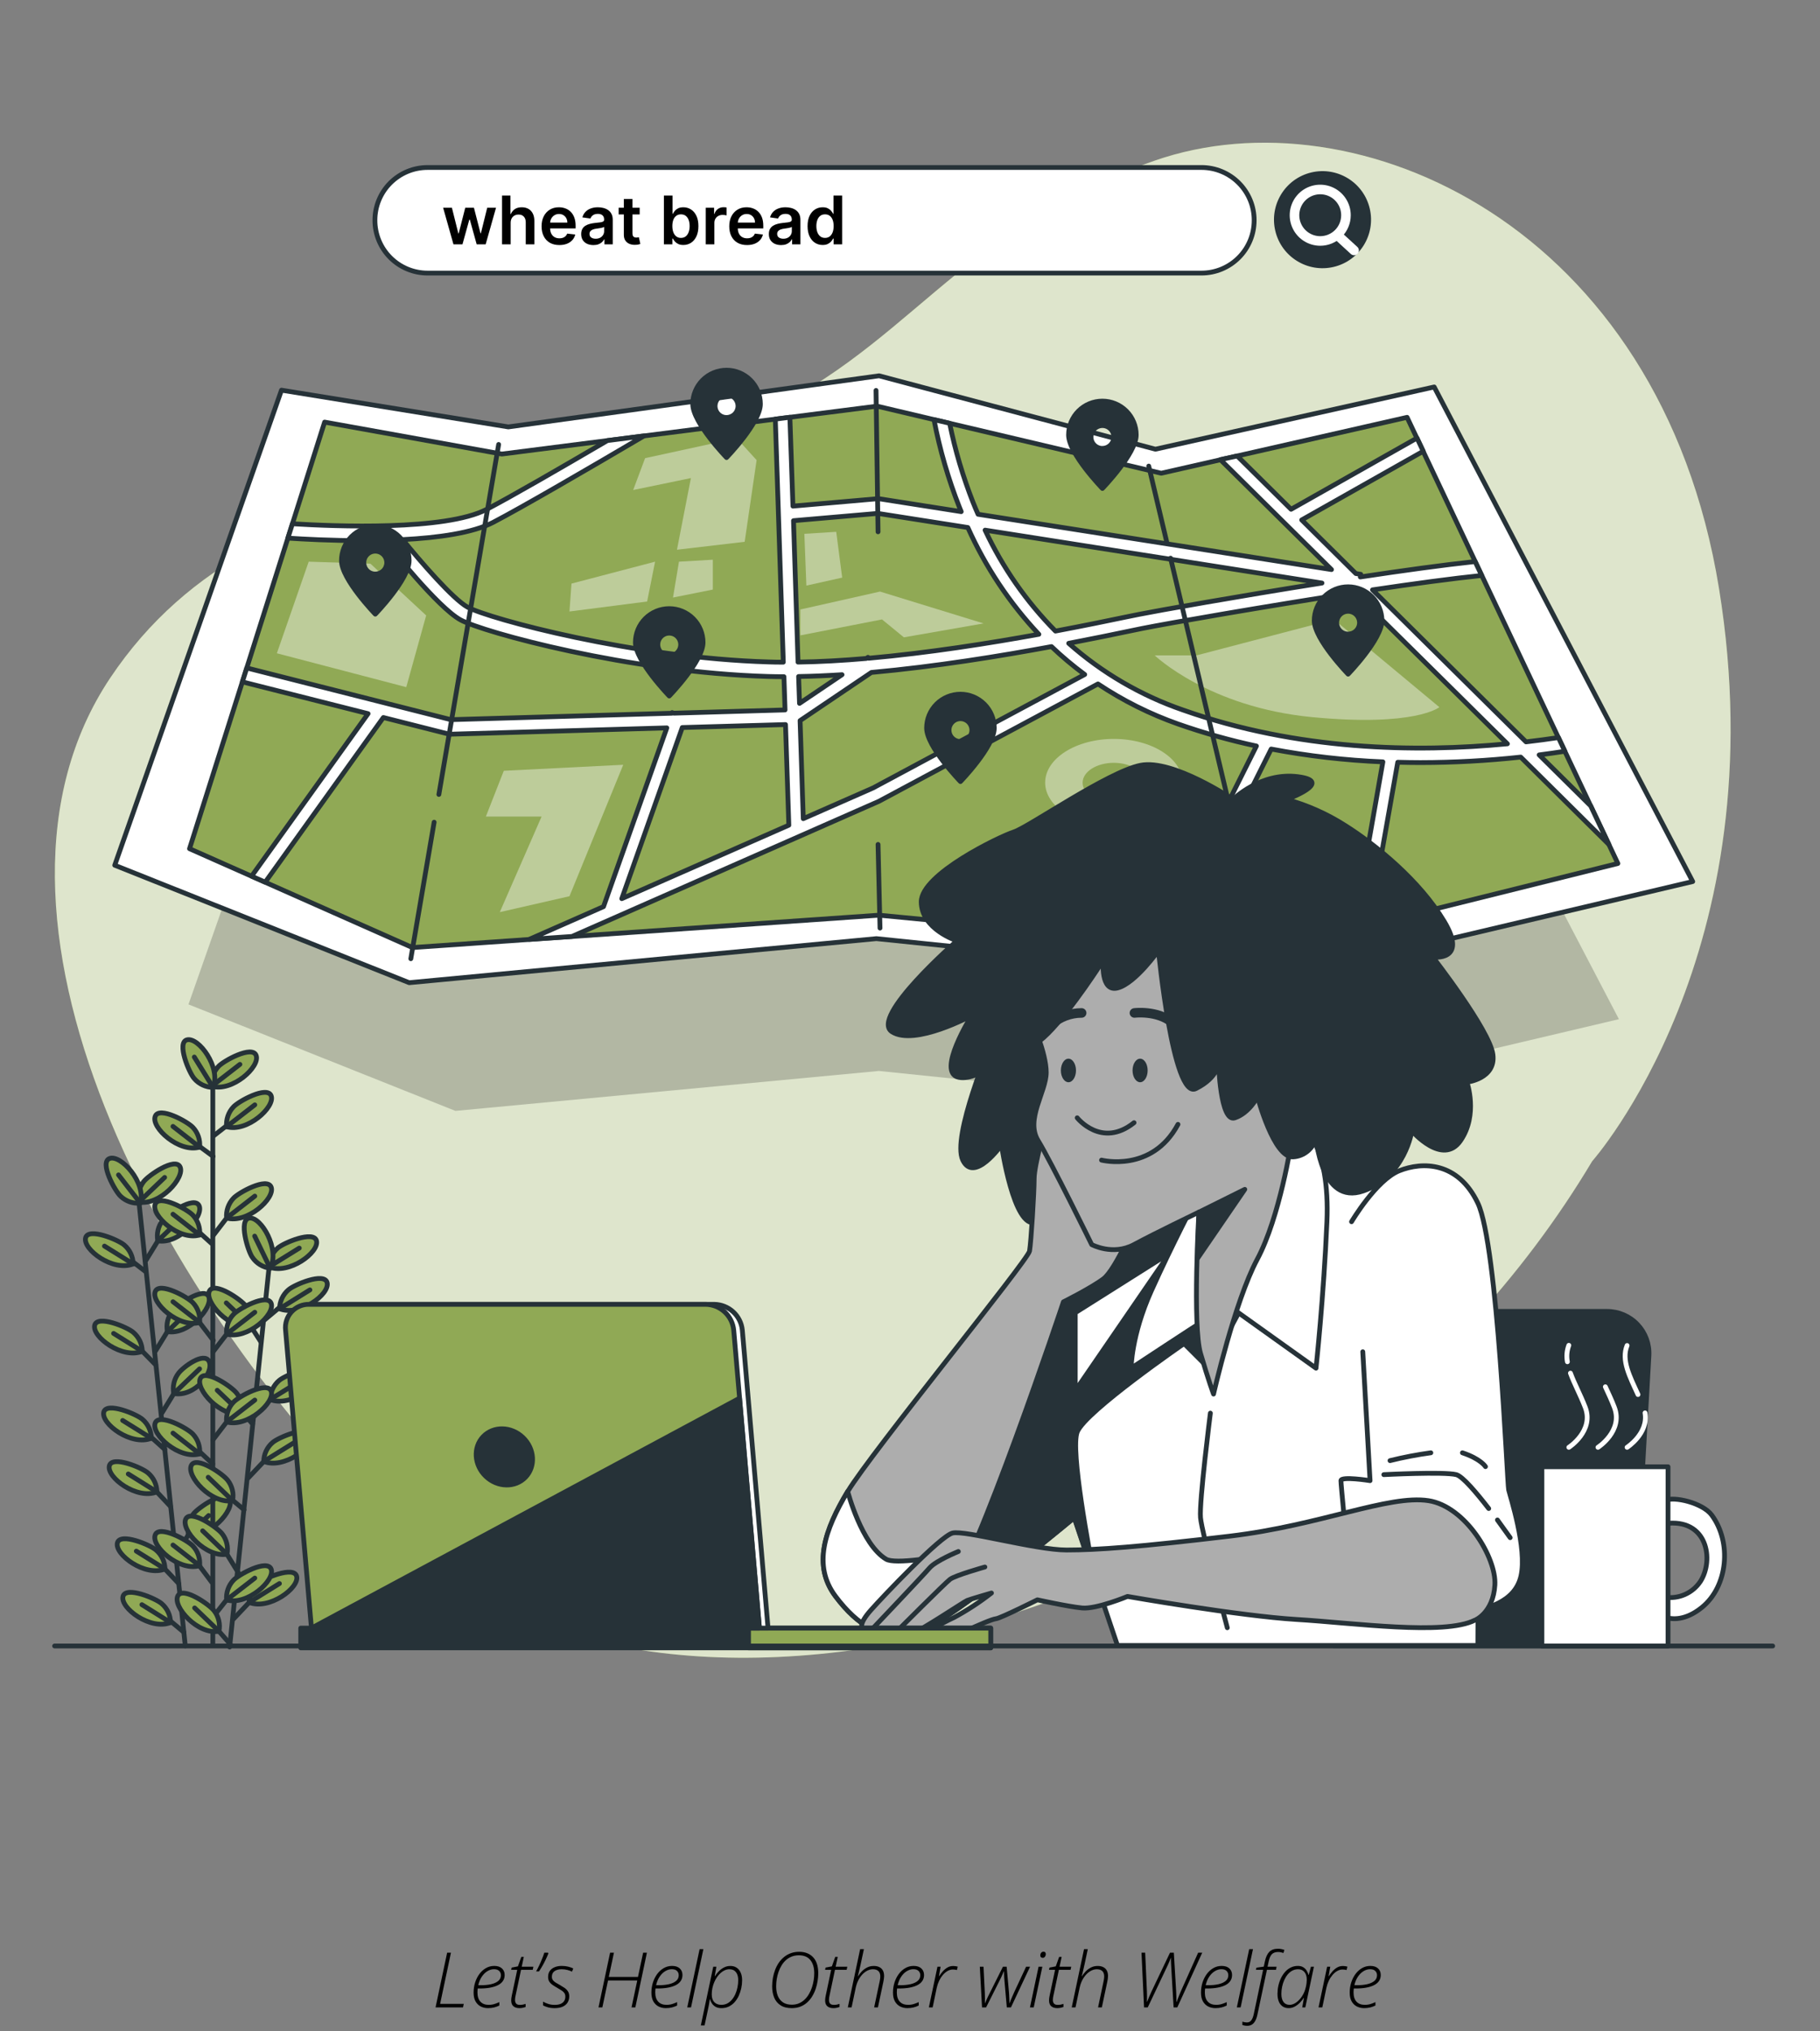 <svg width="380" height="424" viewBox="0 0 380 424" fill="none" xmlns="http://www.w3.org/2000/svg">
<rect x="0" y="0" width="380" height="424" fill="#808080" stroke="none"/>
<path d="M90.938 419L93.359 407.578H94.156L91.891 418.266H96.828L96.672 419H90.938ZM101.891 419.156C101.333 419.156 100.826 419.039 100.367 418.805C99.914 418.57 99.552 418.214 99.281 417.734C99.016 417.255 98.883 416.648 98.883 415.914C98.883 415.169 98.99 414.464 99.203 413.797C99.417 413.13 99.716 412.539 100.102 412.023C100.487 411.503 100.943 411.094 101.469 410.797C101.995 410.495 102.573 410.344 103.203 410.344C103.88 410.344 104.409 410.516 104.789 410.859C105.174 411.203 105.367 411.661 105.367 412.234C105.367 412.719 105.245 413.138 105 413.492C104.76 413.846 104.411 414.138 103.953 414.367C103.495 414.596 102.948 414.768 102.312 414.883C101.677 414.997 100.966 415.055 100.18 415.055H99.742C99.727 415.159 99.713 415.289 99.703 415.445C99.693 415.596 99.688 415.745 99.688 415.891C99.688 416.719 99.893 417.357 100.305 417.805C100.716 418.247 101.292 418.469 102.031 418.469C102.469 418.469 102.87 418.411 103.234 418.297C103.604 418.177 103.945 418.044 104.258 417.898V418.609C103.961 418.76 103.612 418.891 103.211 419C102.81 419.104 102.37 419.156 101.891 419.156ZM99.859 414.375H100.383C101.18 414.375 101.893 414.305 102.523 414.164C103.159 414.018 103.661 413.792 104.031 413.484C104.401 413.177 104.586 412.779 104.586 412.289C104.586 411.924 104.464 411.625 104.219 411.391C103.979 411.151 103.617 411.031 103.133 411.031C102.685 411.031 102.24 411.161 101.797 411.422C101.354 411.682 100.961 412.062 100.617 412.562C100.273 413.062 100.021 413.667 99.859 414.375ZM108.453 419.156C107.911 419.156 107.49 419.023 107.188 418.758C106.885 418.492 106.734 418.086 106.734 417.539C106.734 417.393 106.745 417.234 106.766 417.062C106.786 416.891 106.818 416.714 106.859 416.531L107.992 411.156H106.727L106.828 410.695L108.141 410.438L108.844 408.461H109.367L108.93 410.508H111.367L111.227 411.156H108.789L107.656 416.508C107.62 416.674 107.589 416.839 107.562 417C107.542 417.161 107.531 417.312 107.531 417.453C107.531 417.766 107.609 418.016 107.766 418.203C107.922 418.385 108.182 418.477 108.547 418.477C108.781 418.477 108.992 418.458 109.18 418.422C109.372 418.385 109.56 418.336 109.742 418.273V418.922C109.586 418.979 109.396 419.031 109.172 419.078C108.953 419.13 108.714 419.156 108.453 419.156ZM111.938 411.492C112.156 411.102 112.375 410.674 112.594 410.211C112.812 409.747 113.013 409.286 113.195 408.828C113.383 408.37 113.534 407.953 113.648 407.578H114.422L114.5 407.734C114.339 408.146 114.154 408.57 113.945 409.008C113.737 409.445 113.513 409.875 113.273 410.297C113.034 410.719 112.789 411.117 112.539 411.492H111.938ZM115.797 419.156C115.255 419.156 114.781 419.096 114.375 418.977C113.974 418.857 113.643 418.727 113.383 418.586V417.797C113.68 417.974 114.039 418.133 114.461 418.273C114.883 418.409 115.326 418.477 115.789 418.477C116.315 418.477 116.742 418.404 117.07 418.258C117.398 418.112 117.641 417.911 117.797 417.656C117.958 417.396 118.039 417.096 118.039 416.758C118.039 416.456 117.969 416.203 117.828 416C117.688 415.797 117.49 415.615 117.234 415.453C116.984 415.286 116.695 415.112 116.367 414.93C115.997 414.721 115.667 414.516 115.375 414.312C115.083 414.109 114.854 413.878 114.688 413.617C114.521 413.352 114.438 413.029 114.438 412.648C114.438 412.138 114.56 411.714 114.805 411.375C115.055 411.036 115.393 410.781 115.82 410.609C116.247 410.432 116.729 410.344 117.266 410.344C117.771 410.344 118.227 410.396 118.633 410.5C119.039 410.604 119.391 410.727 119.688 410.867L119.43 411.539C119.159 411.404 118.836 411.286 118.461 411.188C118.091 411.089 117.69 411.039 117.258 411.039C116.669 411.039 116.182 411.167 115.797 411.422C115.417 411.677 115.227 412.07 115.227 412.602C115.227 412.867 115.292 413.096 115.422 413.289C115.557 413.477 115.747 413.648 115.992 413.805C116.242 413.961 116.534 414.13 116.867 414.312C117.216 414.51 117.542 414.711 117.844 414.914C118.146 415.117 118.388 415.359 118.57 415.641C118.758 415.917 118.852 416.271 118.852 416.703C118.852 417.188 118.737 417.615 118.508 417.984C118.284 418.354 117.943 418.643 117.484 418.852C117.031 419.055 116.469 419.156 115.797 419.156ZM124.961 419L127.383 407.578H128.188L127.109 412.641H133.203L134.281 407.578H135.07L132.656 419H131.859L133.055 413.375H126.953L125.766 419H124.961ZM139.016 419.156C138.458 419.156 137.951 419.039 137.492 418.805C137.039 418.57 136.677 418.214 136.406 417.734C136.141 417.255 136.008 416.648 136.008 415.914C136.008 415.169 136.115 414.464 136.328 413.797C136.542 413.13 136.841 412.539 137.227 412.023C137.612 411.503 138.068 411.094 138.594 410.797C139.12 410.495 139.698 410.344 140.328 410.344C141.005 410.344 141.534 410.516 141.914 410.859C142.299 411.203 142.492 411.661 142.492 412.234C142.492 412.719 142.37 413.138 142.125 413.492C141.885 413.846 141.536 414.138 141.078 414.367C140.62 414.596 140.073 414.768 139.438 414.883C138.802 414.997 138.091 415.055 137.305 415.055H136.867C136.852 415.159 136.839 415.289 136.828 415.445C136.818 415.596 136.812 415.745 136.812 415.891C136.812 416.719 137.018 417.357 137.43 417.805C137.841 418.247 138.417 418.469 139.156 418.469C139.594 418.469 139.995 418.411 140.359 418.297C140.729 418.177 141.07 418.044 141.383 417.898V418.609C141.086 418.76 140.737 418.891 140.336 419C139.935 419.104 139.495 419.156 139.016 419.156ZM136.984 414.375H137.508C138.305 414.375 139.018 414.305 139.648 414.164C140.284 414.018 140.786 413.792 141.156 413.484C141.526 413.177 141.711 412.779 141.711 412.289C141.711 411.924 141.589 411.625 141.344 411.391C141.104 411.151 140.742 411.031 140.258 411.031C139.81 411.031 139.365 411.161 138.922 411.422C138.479 411.682 138.086 412.062 137.742 412.562C137.398 413.062 137.146 413.667 136.984 414.375ZM143.492 419L146.07 406.844H146.859L144.281 419H143.492ZM146.328 422.758L148.922 410.508H149.578L149.227 412.492H149.273C149.492 412.138 149.758 411.799 150.07 411.477C150.388 411.148 150.75 410.88 151.156 410.672C151.562 410.458 152.013 410.352 152.508 410.352C153.008 410.352 153.438 410.471 153.797 410.711C154.161 410.945 154.443 411.286 154.641 411.734C154.844 412.177 154.945 412.708 154.945 413.328C154.945 413.891 154.885 414.451 154.766 415.008C154.646 415.56 154.471 416.086 154.242 416.586C154.013 417.081 153.724 417.523 153.375 417.914C153.026 418.299 152.622 418.604 152.164 418.828C151.711 419.047 151.201 419.156 150.633 419.156C150.154 419.156 149.753 419.068 149.43 418.891C149.107 418.708 148.849 418.477 148.656 418.195C148.469 417.909 148.333 417.609 148.25 417.297H148.203C148.167 417.583 148.117 417.901 148.055 418.25C147.992 418.599 147.93 418.917 147.867 419.203L147.109 422.758H146.328ZM150.609 418.469C151.068 418.469 151.482 418.372 151.852 418.18C152.221 417.982 152.547 417.714 152.828 417.375C153.115 417.031 153.354 416.638 153.547 416.195C153.74 415.753 153.885 415.286 153.984 414.797C154.083 414.307 154.133 413.812 154.133 413.312C154.133 412.594 153.974 412.036 153.656 411.641C153.339 411.24 152.88 411.039 152.281 411.039C151.964 411.039 151.651 411.107 151.344 411.242C151.042 411.372 150.753 411.56 150.477 411.805C150.206 412.044 149.956 412.328 149.727 412.656C149.497 412.984 149.299 413.344 149.133 413.734C148.966 414.12 148.836 414.529 148.742 414.961C148.648 415.393 148.602 415.831 148.602 416.273C148.602 416.987 148.781 417.531 149.141 417.906C149.5 418.281 149.99 418.469 150.609 418.469ZM165.305 419.156C164.352 419.156 163.573 418.958 162.969 418.562C162.365 418.167 161.922 417.63 161.641 416.953C161.359 416.271 161.219 415.5 161.219 414.641C161.219 414.026 161.271 413.424 161.375 412.836C161.484 412.242 161.643 411.674 161.852 411.133C162.06 410.591 162.32 410.094 162.633 409.641C162.951 409.188 163.318 408.794 163.734 408.461C164.156 408.122 164.625 407.862 165.141 407.68C165.661 407.492 166.234 407.398 166.859 407.398C168.083 407.398 169.052 407.776 169.766 408.531C170.484 409.286 170.844 410.404 170.844 411.883C170.844 412.388 170.799 412.917 170.711 413.469C170.628 414.021 170.495 414.57 170.312 415.117C170.13 415.659 169.893 416.172 169.602 416.656C169.315 417.141 168.966 417.57 168.555 417.945C168.148 418.32 167.674 418.617 167.133 418.836C166.596 419.049 165.987 419.156 165.305 419.156ZM165.336 418.438C165.888 418.438 166.385 418.341 166.828 418.148C167.276 417.956 167.672 417.69 168.016 417.352C168.365 417.013 168.664 416.628 168.914 416.195C169.164 415.763 169.37 415.302 169.531 414.812C169.693 414.323 169.812 413.828 169.891 413.328C169.969 412.823 170.008 412.339 170.008 411.875C170.008 410.708 169.737 409.792 169.195 409.125C168.659 408.458 167.859 408.125 166.797 408.125C166.245 408.125 165.742 408.216 165.289 408.398C164.841 408.576 164.44 408.823 164.086 409.141C163.737 409.458 163.435 409.828 163.18 410.25C162.924 410.672 162.714 411.125 162.547 411.609C162.38 412.094 162.255 412.591 162.172 413.102C162.094 413.612 162.055 414.117 162.055 414.617C162.055 415.378 162.172 416.044 162.406 416.617C162.646 417.19 163.008 417.638 163.492 417.961C163.977 418.279 164.591 418.438 165.336 418.438ZM174 419.156C173.458 419.156 173.036 419.023 172.734 418.758C172.432 418.492 172.281 418.086 172.281 417.539C172.281 417.393 172.292 417.234 172.312 417.062C172.333 416.891 172.365 416.714 172.406 416.531L173.539 411.156H172.273L172.375 410.695L173.688 410.438L174.391 408.461H174.914L174.477 410.508H176.914L176.773 411.156H174.336L173.203 416.508C173.167 416.674 173.135 416.839 173.109 417C173.089 417.161 173.078 417.312 173.078 417.453C173.078 417.766 173.156 418.016 173.312 418.203C173.469 418.385 173.729 418.477 174.094 418.477C174.328 418.477 174.539 418.458 174.727 418.422C174.919 418.385 175.107 418.336 175.289 418.273V418.922C175.133 418.979 174.943 419.031 174.719 419.078C174.5 419.13 174.26 419.156 174 419.156ZM177.016 419L179.586 406.844H180.375L179.688 410.047C179.63 410.312 179.568 410.586 179.5 410.867C179.438 411.148 179.372 411.427 179.305 411.703C179.237 411.974 179.172 412.237 179.109 412.492H179.156C179.349 412.174 179.599 411.852 179.906 411.523C180.214 411.195 180.578 410.919 181 410.695C181.427 410.466 181.904 410.352 182.43 410.352C182.888 410.352 183.276 410.432 183.594 410.594C183.917 410.75 184.164 410.984 184.336 411.297C184.508 411.609 184.594 412 184.594 412.469C184.594 412.641 184.578 412.826 184.547 413.023C184.521 413.216 184.487 413.417 184.445 413.625L183.305 419H182.516L183.672 413.531C183.719 413.333 183.75 413.154 183.766 412.992C183.786 412.826 183.797 412.68 183.797 412.555C183.797 412.044 183.664 411.664 183.398 411.414C183.133 411.164 182.75 411.039 182.25 411.039C181.745 411.039 181.247 411.201 180.758 411.523C180.273 411.841 179.846 412.289 179.477 412.867C179.107 413.44 178.839 414.109 178.672 414.875L177.805 419H177.016ZM189.453 419.156C188.896 419.156 188.388 419.039 187.93 418.805C187.477 418.57 187.115 418.214 186.844 417.734C186.578 417.255 186.445 416.648 186.445 415.914C186.445 415.169 186.552 414.464 186.766 413.797C186.979 413.13 187.279 412.539 187.664 412.023C188.049 411.503 188.505 411.094 189.031 410.797C189.557 410.495 190.135 410.344 190.766 410.344C191.443 410.344 191.971 410.516 192.352 410.859C192.737 411.203 192.93 411.661 192.93 412.234C192.93 412.719 192.807 413.138 192.562 413.492C192.323 413.846 191.974 414.138 191.516 414.367C191.057 414.596 190.51 414.768 189.875 414.883C189.24 414.997 188.529 415.055 187.742 415.055H187.305C187.289 415.159 187.276 415.289 187.266 415.445C187.255 415.596 187.25 415.745 187.25 415.891C187.25 416.719 187.456 417.357 187.867 417.805C188.279 418.247 188.854 418.469 189.594 418.469C190.031 418.469 190.432 418.411 190.797 418.297C191.167 418.177 191.508 418.044 191.82 417.898V418.609C191.523 418.76 191.174 418.891 190.773 419C190.372 419.104 189.932 419.156 189.453 419.156ZM187.422 414.375H187.945C188.742 414.375 189.456 414.305 190.086 414.164C190.721 414.018 191.224 413.792 191.594 413.484C191.964 413.177 192.148 412.779 192.148 412.289C192.148 411.924 192.026 411.625 191.781 411.391C191.542 411.151 191.18 411.031 190.695 411.031C190.247 411.031 189.802 411.161 189.359 411.422C188.917 411.682 188.523 412.062 188.18 412.562C187.836 413.062 187.583 413.667 187.422 414.375ZM193.938 419L195.734 410.508H196.391L196.047 412.484H196.094C196.281 412.182 196.516 411.867 196.797 411.539C197.078 411.211 197.404 410.932 197.773 410.703C198.148 410.474 198.568 410.359 199.031 410.359C199.198 410.359 199.362 410.372 199.523 410.398C199.685 410.419 199.833 410.451 199.969 410.492L199.797 411.203C199.677 411.172 199.547 411.146 199.406 411.125C199.271 411.104 199.122 411.094 198.961 411.094C198.581 411.094 198.211 411.195 197.852 411.398C197.492 411.602 197.161 411.88 196.859 412.234C196.557 412.589 196.297 412.992 196.078 413.445C195.865 413.893 195.703 414.367 195.594 414.867L194.727 419H193.938ZM205.039 419L204.578 410.508H205.352L205.617 415.945C205.643 416.419 205.654 416.831 205.648 417.18C205.648 417.529 205.646 417.841 205.641 418.117H205.68C205.758 417.93 205.841 417.729 205.93 417.516C206.023 417.302 206.128 417.076 206.242 416.836C206.357 416.591 206.487 416.328 206.633 416.047L209.406 410.508H210.18L210.672 415.945C210.698 416.346 210.719 416.732 210.734 417.102C210.755 417.466 210.766 417.805 210.766 418.117H210.805C210.878 417.909 210.958 417.69 211.047 417.461C211.141 417.232 211.247 416.982 211.367 416.711C211.487 416.435 211.62 416.133 211.766 415.805L214.242 410.508H215.07L211.078 419H210.211L209.719 413.367C209.698 413.148 209.682 412.943 209.672 412.75C209.661 412.552 209.654 412.352 209.648 412.148C209.643 411.94 209.638 411.711 209.633 411.461H209.594C209.505 411.68 209.417 411.885 209.328 412.078C209.245 412.271 209.156 412.466 209.062 412.664C208.974 412.857 208.87 413.073 208.75 413.312L205.891 419H205.039ZM215.047 419L216.844 410.508H217.633L215.836 419H215.047ZM217.727 408.656C217.57 408.656 217.443 408.615 217.344 408.531C217.25 408.443 217.203 408.318 217.203 408.156C217.203 408.026 217.227 407.901 217.273 407.781C217.326 407.661 217.401 407.565 217.5 407.492C217.599 407.414 217.719 407.375 217.859 407.375C218.031 407.375 218.156 407.422 218.234 407.516C218.312 407.604 218.352 407.719 218.352 407.859C218.352 408.073 218.292 408.26 218.172 408.422C218.052 408.578 217.904 408.656 217.727 408.656ZM220.75 419.156C220.208 419.156 219.786 419.023 219.484 418.758C219.182 418.492 219.031 418.086 219.031 417.539C219.031 417.393 219.042 417.234 219.062 417.062C219.083 416.891 219.115 416.714 219.156 416.531L220.289 411.156H219.023L219.125 410.695L220.438 410.438L221.141 408.461H221.664L221.227 410.508H223.664L223.523 411.156H221.086L219.953 416.508C219.917 416.674 219.885 416.839 219.859 417C219.839 417.161 219.828 417.312 219.828 417.453C219.828 417.766 219.906 418.016 220.062 418.203C220.219 418.385 220.479 418.477 220.844 418.477C221.078 418.477 221.289 418.458 221.477 418.422C221.669 418.385 221.857 418.336 222.039 418.273V418.922C221.883 418.979 221.693 419.031 221.469 419.078C221.25 419.13 221.01 419.156 220.75 419.156ZM223.766 419L226.336 406.844H227.125L226.438 410.047C226.38 410.312 226.318 410.586 226.25 410.867C226.188 411.148 226.122 411.427 226.055 411.703C225.987 411.974 225.922 412.237 225.859 412.492H225.906C226.099 412.174 226.349 411.852 226.656 411.523C226.964 411.195 227.328 410.919 227.75 410.695C228.177 410.466 228.654 410.352 229.18 410.352C229.638 410.352 230.026 410.432 230.344 410.594C230.667 410.75 230.914 410.984 231.086 411.297C231.258 411.609 231.344 412 231.344 412.469C231.344 412.641 231.328 412.826 231.297 413.023C231.271 413.216 231.237 413.417 231.195 413.625L230.055 419H229.266L230.422 413.531C230.469 413.333 230.5 413.154 230.516 412.992C230.536 412.826 230.547 412.68 230.547 412.555C230.547 412.044 230.414 411.664 230.148 411.414C229.883 411.164 229.5 411.039 229 411.039C228.495 411.039 227.997 411.201 227.508 411.523C227.023 411.841 226.596 412.289 226.227 412.867C225.857 413.44 225.589 414.109 225.422 414.875L224.555 419H223.766ZM238.867 419L238.336 407.578H239.102L239.461 415.617C239.477 415.977 239.484 416.346 239.484 416.727C239.484 417.102 239.479 417.466 239.469 417.82H239.516C239.651 417.482 239.794 417.128 239.945 416.758C240.096 416.388 240.276 415.99 240.484 415.562L244.289 407.578H245.086L245.562 415.555C245.589 415.93 245.604 416.326 245.609 416.742C245.62 417.154 245.625 417.526 245.625 417.859H245.672C245.755 417.641 245.841 417.411 245.93 417.172C246.018 416.932 246.115 416.688 246.219 416.438C246.323 416.182 246.432 415.919 246.547 415.648L250.164 407.578H251.016L245.812 419H245.039L244.539 410.438C244.529 410.229 244.518 410.026 244.508 409.828C244.497 409.625 244.49 409.427 244.484 409.234C244.484 409.042 244.484 408.852 244.484 408.664H244.445C244.346 408.945 244.247 409.206 244.148 409.445C244.049 409.68 243.93 409.948 243.789 410.25L239.641 419H238.867ZM253.766 419.156C253.208 419.156 252.701 419.039 252.242 418.805C251.789 418.57 251.427 418.214 251.156 417.734C250.891 417.255 250.758 416.648 250.758 415.914C250.758 415.169 250.865 414.464 251.078 413.797C251.292 413.13 251.591 412.539 251.977 412.023C252.362 411.503 252.818 411.094 253.344 410.797C253.87 410.495 254.448 410.344 255.078 410.344C255.755 410.344 256.284 410.516 256.664 410.859C257.049 411.203 257.242 411.661 257.242 412.234C257.242 412.719 257.12 413.138 256.875 413.492C256.635 413.846 256.286 414.138 255.828 414.367C255.37 414.596 254.823 414.768 254.188 414.883C253.552 414.997 252.841 415.055 252.055 415.055H251.617C251.602 415.159 251.589 415.289 251.578 415.445C251.568 415.596 251.562 415.745 251.562 415.891C251.562 416.719 251.768 417.357 252.18 417.805C252.591 418.247 253.167 418.469 253.906 418.469C254.344 418.469 254.745 418.411 255.109 418.297C255.479 418.177 255.82 418.044 256.133 417.898V418.609C255.836 418.76 255.487 418.891 255.086 419C254.685 419.104 254.245 419.156 253.766 419.156ZM251.734 414.375H252.258C253.055 414.375 253.768 414.305 254.398 414.164C255.034 414.018 255.536 413.792 255.906 413.484C256.276 413.177 256.461 412.779 256.461 412.289C256.461 411.924 256.339 411.625 256.094 411.391C255.854 411.151 255.492 411.031 255.008 411.031C254.56 411.031 254.115 411.161 253.672 411.422C253.229 411.682 252.836 412.062 252.492 412.562C252.148 413.062 251.896 413.667 251.734 414.375ZM258.242 419L260.82 406.844H261.609L259.031 419H258.242ZM260.391 422.844C260.219 422.844 260.039 422.826 259.852 422.789C259.664 422.758 259.513 422.721 259.398 422.68V421.977C259.544 422.029 259.701 422.07 259.867 422.102C260.029 422.133 260.185 422.148 260.336 422.148C260.716 422.148 261.018 422.005 261.242 421.719C261.466 421.432 261.638 421.021 261.758 420.484L263.727 411.156H262.242L262.32 410.719L263.867 410.492L264.102 409.391C264.201 408.938 264.326 408.547 264.477 408.219C264.633 407.885 264.818 407.612 265.031 407.398C265.25 407.18 265.508 407.018 265.805 406.914C266.107 406.81 266.453 406.758 266.844 406.758C267.099 406.758 267.344 406.784 267.578 406.836C267.812 406.883 268.01 406.94 268.172 407.008L267.953 407.656C267.792 407.589 267.617 407.536 267.43 407.5C267.247 407.458 267.057 407.438 266.859 407.438C266.297 407.438 265.862 407.591 265.555 407.898C265.253 408.206 265.029 408.716 264.883 409.43L264.656 410.508H266.539L266.414 411.156H264.523L262.523 420.578C262.414 421.083 262.263 421.503 262.07 421.836C261.883 422.174 261.651 422.427 261.375 422.594C261.099 422.76 260.771 422.844 260.391 422.844ZM269.055 419.156C268.565 419.156 268.146 419.036 267.797 418.797C267.448 418.557 267.182 418.216 267 417.773C266.818 417.326 266.727 416.794 266.727 416.18C266.727 415.612 266.786 415.049 266.906 414.492C267.031 413.935 267.211 413.409 267.445 412.914C267.685 412.414 267.977 411.971 268.32 411.586C268.664 411.201 269.06 410.898 269.508 410.68C269.956 410.456 270.448 410.344 270.984 410.344C271.438 410.344 271.815 410.44 272.117 410.633C272.419 410.82 272.656 411.057 272.828 411.344C273 411.63 273.125 411.919 273.203 412.211H273.258L273.711 410.508H274.336L272.539 419H271.898L272.25 417.016H272.211C272.008 417.333 271.747 417.659 271.43 417.992C271.117 418.32 270.758 418.596 270.352 418.82C269.951 419.044 269.518 419.156 269.055 419.156ZM269.266 418.469C269.714 418.469 270.167 418.307 270.625 417.984C271.089 417.656 271.503 417.214 271.867 416.656C272.232 416.094 272.492 415.461 272.648 414.758C272.721 414.44 272.771 414.159 272.797 413.914C272.828 413.669 272.844 413.443 272.844 413.234C272.844 412.547 272.682 412.01 272.359 411.625C272.036 411.234 271.594 411.039 271.031 411.039C270.594 411.039 270.193 411.135 269.828 411.328C269.464 411.521 269.141 411.786 268.859 412.125C268.578 412.464 268.339 412.852 268.141 413.289C267.948 413.727 267.799 414.193 267.695 414.688C267.591 415.182 267.539 415.682 267.539 416.188C267.539 416.906 267.685 417.466 267.977 417.867C268.268 418.268 268.698 418.469 269.266 418.469ZM275.297 419L277.094 410.508H277.75L277.406 412.484H277.453C277.641 412.182 277.875 411.867 278.156 411.539C278.438 411.211 278.763 410.932 279.133 410.703C279.508 410.474 279.927 410.359 280.391 410.359C280.557 410.359 280.721 410.372 280.883 410.398C281.044 410.419 281.193 410.451 281.328 410.492L281.156 411.203C281.036 411.172 280.906 411.146 280.766 411.125C280.63 411.104 280.482 411.094 280.32 411.094C279.94 411.094 279.57 411.195 279.211 411.398C278.852 411.602 278.521 411.88 278.219 412.234C277.917 412.589 277.656 412.992 277.438 413.445C277.224 413.893 277.062 414.367 276.953 414.867L276.086 419H275.297ZM284.812 419.156C284.255 419.156 283.747 419.039 283.289 418.805C282.836 418.57 282.474 418.214 282.203 417.734C281.938 417.255 281.805 416.648 281.805 415.914C281.805 415.169 281.911 414.464 282.125 413.797C282.339 413.13 282.638 412.539 283.023 412.023C283.409 411.503 283.865 411.094 284.391 410.797C284.917 410.495 285.495 410.344 286.125 410.344C286.802 410.344 287.331 410.516 287.711 410.859C288.096 411.203 288.289 411.661 288.289 412.234C288.289 412.719 288.167 413.138 287.922 413.492C287.682 413.846 287.333 414.138 286.875 414.367C286.417 414.596 285.87 414.768 285.234 414.883C284.599 414.997 283.888 415.055 283.102 415.055H282.664C282.648 415.159 282.635 415.289 282.625 415.445C282.615 415.596 282.609 415.745 282.609 415.891C282.609 416.719 282.815 417.357 283.227 417.805C283.638 418.247 284.214 418.469 284.953 418.469C285.391 418.469 285.792 418.411 286.156 418.297C286.526 418.177 286.867 418.044 287.18 417.898V418.609C286.883 418.76 286.534 418.891 286.133 419C285.732 419.104 285.292 419.156 284.812 419.156ZM282.781 414.375H283.305C284.102 414.375 284.815 414.305 285.445 414.164C286.081 414.018 286.583 413.792 286.953 413.484C287.323 413.177 287.508 412.779 287.508 412.289C287.508 411.924 287.385 411.625 287.141 411.391C286.901 411.151 286.539 411.031 286.055 411.031C285.607 411.031 285.161 411.161 284.719 411.422C284.276 411.682 283.883 412.062 283.539 412.562C283.195 413.062 282.943 413.667 282.781 414.375Z" fill="black"/>
<path d="M332.424 242.387C332.424 242.387 371.252 198.748 358.91 122.816C346.568 46.885 283.161 18.909 241.11 33.524C199.059 48.139 189.574 73.576 155.23 88.122C120.886 102.668 55.624 92.682 22.99 141.542C-9.644 190.403 32.019 271.366 85.059 322.134C138.1 372.902 273.448 341.118 332.424 242.387Z" fill="#90A955"/>
<path opacity="0.7" d="M332.424 242.387C332.424 242.387 371.252 198.748 358.91 122.816C346.568 46.885 283.161 18.909 241.11 33.524C199.059 48.139 189.574 73.576 155.23 88.122C120.886 102.668 55.624 92.682 22.99 141.542C-9.644 190.403 32.019 271.366 85.059 322.134C138.1 372.902 273.448 341.118 332.424 242.387Z" fill="white"/>
<path d="M29.07 251.454L38.684 343.55" stroke="#263238" stroke-linecap="round" stroke-linejoin="round"/>
<path d="M37.308 330.524L33.03 326.017" stroke="#263238" stroke-linecap="round" stroke-linejoin="round"/>
<path d="M34.443 327.492C34.433 326.74 34.262 325.999 33.943 325.319C33.623 324.639 33.161 324.035 32.589 323.547C31.396 322.483 25.11 319.838 24.518 322.027C23.872 324.459 30.301 329.186 34.443 327.492Z" fill="#90A955" stroke="#263238" stroke-linecap="round" stroke-linejoin="round"/>
<path d="M34.443 327.492L28.462 323.768" stroke="#263238" stroke-linecap="round" stroke-linejoin="round"/>
<path d="M38.372 340.678L34.192 337.197" stroke="#263238" stroke-linecap="round" stroke-linejoin="round"/>
<path d="M35.606 338.671C35.598 337.92 35.429 337.179 35.111 336.498C34.792 335.818 34.331 335.214 33.759 334.727C32.566 333.655 26.281 331.018 25.688 333.207C25.034 335.631 31.464 340.358 35.606 338.671Z" fill="#90A955" stroke="#263238" stroke-linecap="round" stroke-linejoin="round"/>
<path d="M35.606 338.671L29.625 334.939" stroke="#263238" stroke-linecap="round" stroke-linejoin="round"/>
<path d="M34.405 302.541L30.18 298.741" stroke="#263238" stroke-linecap="round" stroke-linejoin="round"/>
<path d="M31.593 300.2C31.585 299.448 31.417 298.708 31.098 298.027C30.779 297.347 30.319 296.743 29.746 296.255C28.546 295.191 22.268 292.547 21.668 294.735C21.022 297.16 27.451 301.902 31.593 300.2Z" fill="#90A955" stroke="#263238" stroke-linecap="round" stroke-linejoin="round"/>
<path d="M31.593 300.215L25.612 296.491" stroke="#263238" stroke-linecap="round" stroke-linejoin="round"/>
<path d="M35.583 314.427L31.35 309.92" stroke="#263238" stroke-linecap="round" stroke-linejoin="round"/>
<path d="M32.764 311.395C32.753 310.643 32.583 309.902 32.263 309.222C31.943 308.542 31.482 307.938 30.909 307.45C29.716 306.379 23.431 303.741 22.838 305.93C22.192 308.355 28.622 313.12 32.764 311.395Z" fill="#90A955" stroke="#263238" stroke-linecap="round" stroke-linejoin="round"/>
<path d="M32.764 311.395L26.782 307.663" stroke="#263238" stroke-linecap="round" stroke-linejoin="round"/>
<path d="M32.52 284.901L28.287 280.584" stroke="#263238" stroke-linecap="round" stroke-linejoin="round"/>
<path d="M29.701 282.059C29.691 281.307 29.52 280.566 29.2 279.886C28.88 279.206 28.419 278.602 27.846 278.114C26.653 277.043 20.376 274.406 19.775 276.594C19.129 279.019 25.559 283.746 29.701 282.059Z" fill="#90A955" stroke="#263238" stroke-linecap="round" stroke-linejoin="round"/>
<path d="M29.701 282.059L23.72 278.327" stroke="#263238" stroke-linecap="round" stroke-linejoin="round"/>
<path d="M30.484 265.483L26.38 262.344" stroke="#263238" stroke-linecap="round" stroke-linejoin="round"/>
<path d="M27.793 263.819C27.785 263.067 27.617 262.326 27.298 261.646C26.979 260.966 26.518 260.361 25.946 259.874C24.753 258.81 18.468 256.166 17.875 258.354C17.222 260.786 23.651 265.514 27.793 263.819Z" fill="#90A955" stroke="#263238" stroke-linecap="round" stroke-linejoin="round"/>
<path d="M27.793 263.819L21.812 260.095" stroke="#263238" stroke-linecap="round" stroke-linejoin="round"/>
<path d="M36.898 324.315L40.432 318.554" stroke="#263238" stroke-linecap="round" stroke-linejoin="round"/>
<path d="M39.353 320.287C39.209 319.549 39.223 318.788 39.395 318.056C39.567 317.324 39.892 316.636 40.348 316.038C41.298 314.754 46.9 310.87 47.948 312.915C49.066 315.134 43.753 321.085 39.353 320.287Z" fill="#90A955" stroke="#263238" stroke-linecap="round" stroke-linejoin="round"/>
<path d="M39.353 320.287L43.563 316.335" stroke="#263238" stroke-linecap="round" stroke-linejoin="round"/>
<path d="M33.828 294.903L37.362 289.134" stroke="#263238" stroke-linecap="round" stroke-linejoin="round"/>
<path d="M36.282 290.867C36.137 290.13 36.15 289.37 36.322 288.639C36.494 287.908 36.82 287.221 37.278 286.626C38.228 285.334 42.598 282.104 43.647 284.149C44.779 286.368 40.683 291.665 36.282 290.867Z" fill="#90A955" stroke="#263238" stroke-linecap="round" stroke-linejoin="round"/>
<path d="M36.282 290.867L41.671 285.722" stroke="#263238" stroke-linecap="round" stroke-linejoin="round"/>
<path d="M32.475 281.975L36.016 276.207" stroke="#263238" stroke-linecap="round" stroke-linejoin="round"/>
<path d="M34.96 277.94C34.812 277.203 34.824 276.443 34.996 275.711C35.168 274.979 35.495 274.293 35.956 273.699C36.898 272.407 42.499 268.531 43.556 270.568C44.65 272.787 39.338 278.738 34.96 277.94Z" fill="#90A955" stroke="#263238" stroke-linecap="round" stroke-linejoin="round"/>
<path d="M34.937 277.94L40.318 272.794" stroke="#263238" stroke-linecap="round" stroke-linejoin="round"/>
<path d="M30.499 263.021L34.033 257.26" stroke="#263238" stroke-linecap="round" stroke-linejoin="round"/>
<path d="M32.954 258.993C32.808 258.256 32.821 257.496 32.993 256.765C33.165 256.033 33.491 255.347 33.949 254.752C34.899 253.46 40.5 249.576 41.549 251.621C42.674 253.84 37.354 259.791 32.954 258.993Z" fill="#90A955" stroke="#263238" stroke-linecap="round" stroke-linejoin="round"/>
<path d="M32.954 258.993L38.342 253.84" stroke="#263238" stroke-linecap="round" stroke-linejoin="round"/>
<path d="M28.986 250.906C28.841 250.169 28.854 249.41 29.026 248.678C29.198 247.947 29.524 247.261 29.982 246.666C30.932 245.374 36.533 241.498 37.582 243.534C38.707 245.754 33.387 251.704 28.986 250.906Z" fill="#90A955" stroke="#263238" stroke-linecap="round" stroke-linejoin="round"/>
<path d="M28.986 250.906L34.375 245.761" stroke="#263238" stroke-linecap="round" stroke-linejoin="round"/>
<path d="M29.298 251.127C28.55 251.195 27.797 251.103 27.088 250.857C26.379 250.61 25.73 250.215 25.186 249.698C24.001 248.619 20.725 242.637 22.868 241.817C25.194 240.92 30.56 246.84 29.298 251.127Z" fill="#90A955" stroke="#263238" stroke-linecap="round" stroke-linejoin="round"/>
<path d="M29.298 251.127L24.746 245.237" stroke="#263238" stroke-linecap="round" stroke-linejoin="round"/>
<path d="M44.437 224.968V343.322" stroke="#263238" stroke-linecap="round" stroke-linejoin="round"/>
<path d="M56.126 264.989L47.948 343.778" stroke="#263238" stroke-linecap="round" stroke-linejoin="round"/>
<path d="M48.085 343.201L45.722 340.503" stroke="#263238" stroke-linecap="round" stroke-linejoin="round"/>
<path d="M45.722 340.48C45.867 339.743 45.854 338.983 45.682 338.252C45.51 337.521 45.184 336.834 44.726 336.239C43.776 334.947 38.175 331.071 37.126 333.116C36.001 335.358 41.321 341.308 45.722 340.48Z" fill="#90A955" stroke="#263238" stroke-linecap="round" stroke-linejoin="round"/>
<path d="M45.722 340.503L40.637 335.624" stroke="#263238" stroke-linecap="round" stroke-linejoin="round"/>
<path d="M50.966 315.142L47.462 312.216" stroke="#263238" stroke-linecap="round" stroke-linejoin="round"/>
<path d="M48.556 313.226C48.702 312.489 48.688 311.729 48.515 310.997C48.342 310.266 48.014 309.58 47.553 308.986C46.603 307.694 41.002 303.818 39.953 305.854C38.836 308.081 44.156 314.024 48.556 313.226Z" fill="#90A955" stroke="#263238" stroke-linecap="round" stroke-linejoin="round"/>
<path d="M48.556 313.226L43.472 308.347" stroke="#263238" stroke-linecap="round" stroke-linejoin="round"/>
<path d="M49.856 328.434L46.314 322.673" stroke="#263238" stroke-linecap="round" stroke-linejoin="round"/>
<path d="M47.394 324.406C47.539 323.669 47.526 322.909 47.354 322.178C47.182 321.447 46.856 320.76 46.398 320.165C45.448 318.873 39.847 314.997 38.798 317.034C37.673 319.261 42.993 325.204 47.394 324.406Z" fill="#90A955" stroke="#263238" stroke-linecap="round" stroke-linejoin="round"/>
<path d="M47.394 324.406L42.309 319.527" stroke="#263238" stroke-linecap="round" stroke-linejoin="round"/>
<path d="M52.736 297.228L49.362 293.337" stroke="#263238" stroke-linecap="round" stroke-linejoin="round"/>
<path d="M50.441 295.062C50.587 294.325 50.573 293.565 50.4 292.833C50.227 292.102 49.899 291.416 49.438 290.822C48.488 289.537 42.887 285.654 41.838 287.698C40.721 289.917 46.041 295.868 50.441 295.062Z" fill="#90A955" stroke="#263238" stroke-linecap="round" stroke-linejoin="round"/>
<path d="M50.441 295.062L45.357 290.191" stroke="#263238" stroke-linecap="round" stroke-linejoin="round"/>
<path d="M54.507 280.159L51.254 275.097" stroke="#263238" stroke-linecap="round" stroke-linejoin="round"/>
<path d="M52.334 276.83C52.479 276.093 52.465 275.332 52.292 274.601C52.119 273.869 51.791 273.183 51.33 272.589C50.38 271.297 44.779 267.421 43.73 269.458C42.613 271.685 47.933 277.628 52.334 276.83Z" fill="#90A955" stroke="#263238" stroke-linecap="round" stroke-linejoin="round"/>
<path d="M52.334 276.83L47.249 271.951" stroke="#263238" stroke-linecap="round" stroke-linejoin="round"/>
<path d="M48.777 337.904L53.428 332.986" stroke="#263238" stroke-linecap="round" stroke-linejoin="round"/>
<path d="M52.014 334.461C52.022 333.709 52.191 332.968 52.51 332.288C52.828 331.608 53.289 331.003 53.861 330.516C55.054 329.452 61.34 326.8 61.932 328.996C62.586 331.421 56.156 336.148 52.014 334.461Z" fill="#90A955" stroke="#263238" stroke-linecap="round" stroke-linejoin="round"/>
<path d="M52.014 334.461L58.345 330.531" stroke="#263238" stroke-linecap="round" stroke-linejoin="round"/>
<path d="M51.832 308.484L56.476 303.574" stroke="#263238" stroke-linecap="round" stroke-linejoin="round"/>
<path d="M55.07 305.041C55.077 304.29 55.246 303.549 55.565 302.868C55.883 302.188 56.344 301.584 56.916 301.097C58.11 300.033 64.387 297.388 64.988 299.577C65.634 302.001 59.212 306.736 55.07 305.041Z" fill="#90A955" stroke="#263238" stroke-linecap="round" stroke-linejoin="round"/>
<path d="M55.07 305.041L61.4 301.12" stroke="#263238" stroke-linecap="round" stroke-linejoin="round"/>
<path d="M53.177 295.556L57.821 290.647" stroke="#263238" stroke-linecap="round" stroke-linejoin="round"/>
<path d="M56.407 292.114C56.419 291.363 56.59 290.624 56.908 289.944C57.227 289.264 57.685 288.659 58.254 288.169C59.447 287.105 65.732 284.46 66.325 286.649C66.979 289.074 60.549 293.808 56.407 292.114Z" fill="#90A955" stroke="#263238" stroke-linecap="round" stroke-linejoin="round"/>
<path d="M56.407 292.113L62.738 288.192" stroke="#263238" stroke-linecap="round" stroke-linejoin="round"/>
<path d="M55.085 275.637L59.789 271.692" stroke="#263238" stroke-linecap="round" stroke-linejoin="round"/>
<path d="M58.376 273.167C58.383 272.415 58.552 271.675 58.871 270.994C59.189 270.314 59.65 269.709 60.222 269.222C61.416 268.151 67.701 265.506 68.294 267.702C68.947 270.127 62.518 274.854 58.376 273.167Z" fill="#90A955" stroke="#263238" stroke-linecap="round" stroke-linejoin="round"/>
<path d="M58.376 273.167L64.706 269.238" stroke="#263238" stroke-linecap="round" stroke-linejoin="round"/>
<path d="M56.156 264.434C56.165 263.683 56.334 262.942 56.652 262.262C56.971 261.582 57.431 260.977 58.003 260.49C59.196 259.426 65.474 256.781 66.074 258.97C66.72 261.394 60.298 266.129 56.156 264.434Z" fill="#90A955" stroke="#263238" stroke-linecap="round" stroke-linejoin="round"/>
<path d="M56.156 264.434L62.487 260.513" stroke="#263238" stroke-linecap="round" stroke-linejoin="round"/>
<path d="M56.415 264.716C55.666 264.626 54.945 264.375 54.301 263.982C53.657 263.588 53.105 263.061 52.683 262.436C51.748 261.136 49.772 254.615 52.037 254.25C54.5 253.893 58.52 260.779 56.415 264.716Z" fill="#90A955" stroke="#263238" stroke-linecap="round" stroke-linejoin="round"/>
<path d="M56.415 264.715L53.17 258.012" stroke="#263238" stroke-linecap="round" stroke-linejoin="round"/>
<path d="M44.27 330.341L40.424 325.204" stroke="#263238" stroke-linecap="round" stroke-linejoin="round"/>
<path d="M41.678 326.8C41.75 326.057 41.662 325.307 41.421 324.601C41.18 323.895 40.791 323.248 40.28 322.704C39.208 321.518 33.235 318.235 32.406 320.378C31.479 322.704 37.384 328.069 41.678 326.8Z" fill="#90A955" stroke="#263238" stroke-linecap="round" stroke-linejoin="round"/>
<path d="M41.678 326.815L36.115 322.491" stroke="#263238" stroke-linecap="round" stroke-linejoin="round"/>
<path d="M44.407 305.558L40.424 301.849" stroke="#263238" stroke-linecap="round" stroke-linejoin="round"/>
<path d="M41.678 303.46C41.752 302.714 41.666 301.96 41.424 301.25C41.183 300.539 40.793 299.889 40.28 299.341C39.208 298.156 33.235 294.88 32.406 297.016C31.479 299.341 37.384 304.707 41.678 303.46Z" fill="#90A955" stroke="#263238" stroke-linecap="round" stroke-linejoin="round"/>
<path d="M41.678 303.46L36.115 299.128" stroke="#263238" stroke-linecap="round" stroke-linejoin="round"/>
<path d="M44.536 279.786L40.424 274.421" stroke="#263238" stroke-linecap="round" stroke-linejoin="round"/>
<path d="M41.678 276.032C41.752 275.287 41.665 274.534 41.424 273.825C41.183 273.116 40.793 272.466 40.28 271.92C39.208 270.735 33.235 267.452 32.406 269.595C31.479 271.92 37.384 277.286 41.678 276.032Z" fill="#90A955" stroke="#263238" stroke-linecap="round" stroke-linejoin="round"/>
<path d="M41.678 276.032L36.115 271.708" stroke="#263238" stroke-linecap="round" stroke-linejoin="round"/>
<path d="M44.27 259.631L40.424 256.166" stroke="#263238" stroke-linecap="round" stroke-linejoin="round"/>
<path d="M41.678 257.777C41.752 257.03 41.666 256.276 41.424 255.566C41.183 254.856 40.793 254.205 40.28 253.658C39.208 252.48 33.235 249.196 32.406 251.332C31.479 253.658 37.384 259.031 41.678 257.777Z" fill="#90A955" stroke="#263238" stroke-linecap="round" stroke-linejoin="round"/>
<path d="M41.678 257.777L36.115 253.445" stroke="#263238" stroke-linecap="round" stroke-linejoin="round"/>
<path d="M44.49 241.368L40.5 238.442" stroke="#263238" stroke-linecap="round" stroke-linejoin="round"/>
<path d="M41.678 239.438C41.752 238.692 41.665 237.94 41.424 237.231C41.183 236.522 40.793 235.872 40.28 235.326C39.208 234.141 33.235 230.857 32.406 233.001C31.479 235.326 37.384 240.692 41.678 239.438Z" fill="#90A955" stroke="#263238" stroke-linecap="round" stroke-linejoin="round"/>
<path d="M41.678 239.438L36.115 235.114" stroke="#263238" stroke-linecap="round" stroke-linejoin="round"/>
<path d="M45.243 336.551L48.564 332.34" stroke="#263238" stroke-linecap="round" stroke-linejoin="round"/>
<path d="M47.31 333.952C47.245 333.204 47.338 332.452 47.585 331.743C47.831 331.034 48.224 330.386 48.739 329.84C49.818 328.654 55.792 325.379 56.612 327.514C57.509 329.84 51.604 335.198 47.31 333.952Z" fill="#90A955" stroke="#263238" stroke-linecap="round" stroke-linejoin="round"/>
<path d="M47.31 333.952L53.2 329.392" stroke="#263238" stroke-linecap="round" stroke-linejoin="round"/>
<path d="M44.445 300.557L48.564 295.184" stroke="#263238" stroke-linecap="round" stroke-linejoin="round"/>
<path d="M47.31 296.795C47.241 296.048 47.333 295.294 47.58 294.585C47.826 293.876 48.221 293.228 48.739 292.684C49.818 291.498 55.792 288.215 56.612 290.358C57.509 292.684 51.604 298.049 47.31 296.795Z" fill="#90A955" stroke="#263238" stroke-linecap="round" stroke-linejoin="round"/>
<path d="M47.31 296.795L53.2 292.235" stroke="#263238" stroke-linecap="round" stroke-linejoin="round"/>
<path d="M44.445 282.218L48.564 276.853" stroke="#263238" stroke-linecap="round" stroke-linejoin="round"/>
<path d="M47.31 278.464C47.246 277.718 47.34 276.967 47.586 276.259C47.833 275.552 48.225 274.905 48.739 274.36C49.818 273.174 55.792 269.899 56.612 272.034C57.509 274.36 51.604 279.68 47.31 278.464Z" fill="#90A955" stroke="#263238" stroke-linecap="round" stroke-linejoin="round"/>
<path d="M47.31 278.464L53.2 273.904" stroke="#263238" stroke-linecap="round" stroke-linejoin="round"/>
<path d="M44.445 257.982L48.564 252.616" stroke="#263238" stroke-linecap="round" stroke-linejoin="round"/>
<path d="M47.31 254.227C47.244 253.479 47.337 252.725 47.583 252.015C47.829 251.305 48.223 250.655 48.739 250.108C49.818 248.923 55.792 245.647 56.612 247.783C57.509 250.108 51.604 255.481 47.31 254.227Z" fill="#90A955" stroke="#263238" stroke-linecap="round" stroke-linejoin="round"/>
<path d="M47.31 254.227L53.2 249.667" stroke="#263238" stroke-linecap="round" stroke-linejoin="round"/>
<path d="M44.627 237.067L48.655 233.92" stroke="#263238" stroke-linecap="round" stroke-linejoin="round"/>
<path d="M47.31 235.174C47.242 234.423 47.334 233.666 47.58 232.953C47.826 232.241 48.221 231.588 48.739 231.04C49.818 229.854 55.792 226.579 56.612 228.714C57.509 231.04 51.604 236.421 47.31 235.174Z" fill="#90A955" stroke="#263238" stroke-linecap="round" stroke-linejoin="round"/>
<path d="M47.31 235.174L53.2 230.614" stroke="#263238" stroke-linecap="round" stroke-linejoin="round"/>
<path d="M44.202 226.723C44.131 225.977 44.219 225.224 44.461 224.514C44.702 223.804 45.09 223.153 45.6 222.604C46.679 221.418 52.653 218.143 53.474 220.278C54.401 222.604 48.496 228 44.202 226.723Z" fill="#90A955" stroke="#263238" stroke-linecap="round" stroke-linejoin="round"/>
<path d="M44.202 226.723L50.092 222.163" stroke="#263238" stroke-linecap="round" stroke-linejoin="round"/>
<path d="M44.49 226.974C43.739 226.964 42.998 226.793 42.318 226.473C41.637 226.153 41.033 225.692 40.546 225.12C39.482 223.926 36.845 217.641 39.026 217.048C41.466 216.402 46.185 222.832 44.49 226.974Z" fill="#90A955" stroke="#263238" stroke-linecap="round" stroke-linejoin="round"/>
<path d="M44.49 226.974L40.569 220.635" stroke="#263238" stroke-linecap="round" stroke-linejoin="round"/>
<path opacity="0.2" d="M70.916 119.761L113.856 126.715L184.019 117.04L236.33 130.933L289.096 119.16L338.018 212.732L259.175 231.336L183.517 223.539L95.091 231.876L39.353 209.646L70.916 119.761Z" fill="black"/>
<path d="M58.771 81.442L106.134 89.11L183.54 78.44L241.239 93.761L299.448 80.773L353.423 184.004L266.448 204.524L182.985 195.921L85.439 205.117L23.955 180.599L58.771 81.442Z" fill="white" stroke="#263238" stroke-linecap="round" stroke-linejoin="round"/>
<path d="M67.777 88.107L104.774 94.772L183.114 84.778L242.448 98.777L293.786 87.111L337.797 180.234L263.538 198.702L183.525 191.026L86.108 197.782L39.573 177.148L67.777 88.107Z" fill="#90A955" stroke="#263238" stroke-linecap="round" stroke-linejoin="round"/>
<g opacity="0.64">
<path opacity="0.64" d="M278.502 129.291L249.82 136.8H241.095C241.095 136.8 252.32 147.607 273.927 149.682C295.534 151.757 300.527 147.607 300.527 147.607L278.502 129.291Z" fill="white"/>
<path opacity="0.64" d="M153.816 91.474L134.695 95.631L132.202 102.281L144.256 99.788L141.345 114.745L155.481 113.088L157.974 96.041L153.816 91.474Z" fill="white"/>
<path opacity="0.64" d="M141.763 117.238L140.516 124.724L148.831 123.059V116.827L141.763 117.238Z" fill="white"/>
<path opacity="0.64" d="M136.777 117.238L135.113 125.552L118.902 127.634L119.32 121.813L136.777 117.238Z" fill="white"/>
<path opacity="0.64" d="M232.56 154.234C224.641 154.234 218.219 158.323 218.219 163.354C218.219 168.386 224.641 172.474 232.56 172.474C240.479 172.474 246.901 168.378 246.901 163.354C246.901 158.331 240.494 154.234 232.56 154.234ZM232.56 167.527C228.958 167.527 226.039 165.672 226.039 163.377C226.039 161.082 228.958 159.22 232.56 159.22C236.162 159.22 239.096 161.12 239.096 163.4C239.096 165.68 236.178 167.527 232.56 167.527Z" fill="white"/>
<path opacity="0.64" d="M118.902 187.066L130.127 159.63L105.192 160.884L101.445 170.438H113.08L104.356 190.388L118.902 187.066Z" fill="white"/>
<path opacity="0.64" d="M167.116 127.216L183.738 123.477L205.352 130.127L188.723 133.03L184.156 129.291L167.116 132.62V127.216Z" fill="white"/>
<path opacity="0.64" d="M167.945 111.424L168.363 122.231L175.841 120.566L174.595 111.006L167.945 111.424Z" fill="white"/>
<path opacity="0.64" d="M64.456 117.238L57.806 136.359L84.824 143.427L88.981 128.463L77.345 117.656L64.456 117.238Z" fill="white"/>
</g>
<path d="M332.12 168.211L321.366 157.571C323.22 157.335 325.014 157.077 326.732 156.811L325.386 153.953C323.236 154.273 320.978 154.577 318.622 154.85L286.566 123.12C295.085 121.851 303.179 120.757 309.366 120.118L307.99 117.215C301.302 117.929 292.79 119.107 284.02 120.43L284.111 119.875L283.085 119.715L271.784 108.528L297.16 94.187L295.86 91.436L269.564 106.301L258.316 95.175L254.805 95.935L278.008 118.887L204.212 107.343C203.855 106.529 203.498 105.716 203.171 104.88C201.061 99.523 199.423 93.992 198.276 88.35L195.008 87.59C196.209 93.847 197.99 99.979 200.328 105.906L200.693 106.795L183.403 104.082L165.558 105.64L164.92 87.096L161.88 87.484L163.544 138.214C162.511 138.214 161.477 138.214 160.504 138.168C132.422 137.355 102.091 129.162 97.599 126.715C94.559 125.035 87.719 117.124 84.079 112.632C91.519 112.245 98.716 111.241 102.972 109.03C108.809 105.99 122.618 97.972 134.482 90.98L126.821 91.96C116.69 97.896 106.392 103.839 101.582 106.332C92.971 110.801 69.912 109.873 61.058 109.326L60.108 112.321C63.407 112.541 69.168 112.845 75.552 112.845C77.072 112.845 78.706 112.845 80.309 112.784C81.449 114.228 91.443 126.814 96.148 129.383C100.852 131.951 131.389 140.365 160.421 141.201C161.49 141.231 162.577 141.246 163.681 141.246L163.909 148.185L140.676 148.861L140.326 148.74L140.281 148.869L94.134 150.214L51.528 139.422L50.608 142.325L76.851 148.96L52.531 182.879L55.374 184.133L80.043 149.766L93.83 153.254L139.224 151.932L126.008 189.24L110.481 196.08L119.434 195.465L183.517 167.253L229.246 142.759C234.451 146.229 240.068 149.037 245.966 151.119C251.318 152.995 256.783 154.531 262.329 155.717L255.626 169.131L228 195.32L232.013 195.7L257.914 171.152L258.104 170.97L265.415 156.347C273.111 157.807 280.905 158.701 288.732 159.023L282.576 193.983L285.806 193.185L291.84 159.106C293.428 159.144 295.002 159.175 296.56 159.175C303.56 159.167 310.554 158.784 317.513 158.027L335.928 176.267L332.12 168.211ZM129.823 187.576L142.454 151.856L164.008 151.24L164.7 172.239L129.823 187.576ZM276.017 121.699C258.385 124.481 241.551 127.49 237.888 128.22L234.848 128.835C231.595 129.512 226.526 130.568 220.37 131.723C214.303 125.594 209.333 118.468 205.679 110.656L276.017 121.699ZM165.68 108.68L183.274 107.16L202.076 110.109C205.748 118.308 210.759 125.839 216.904 132.392C206.568 134.269 193.8 136.291 181.359 137.393L181.23 137.203L180.88 137.439C176.016 137.857 171.213 138.138 166.622 138.199L165.68 108.68ZM166.744 141.208C169.693 141.163 172.733 141.026 175.811 140.828L166.934 146.817L166.744 141.208ZM182.263 164.479L167.717 170.879L167.048 150.412L181.944 140.357C195.259 139.156 208.886 136.937 219.541 134.961C221.728 137.049 224.046 138.996 226.48 140.79L182.263 164.479ZM247 148.2C238.209 145.17 230.1 140.439 223.136 134.277C228.342 133.281 232.621 132.392 235.494 131.792L238.48 131.176C243.907 130.089 263.864 126.616 282.811 123.69L314.731 155.253C295.541 157.1 270.917 156.651 247 148.2Z" fill="white" stroke="#263238" stroke-linecap="round" stroke-linejoin="round"/>
<path d="M90.645 171.616L85.774 200.116" stroke="#263238" stroke-linecap="round" stroke-linejoin="round"/>
<path d="M104.112 92.773L91.633 165.824" stroke="#263238" stroke-linecap="round" stroke-linejoin="round"/>
<path d="M182.909 81.495L183.327 111.006" stroke="#263238" stroke-linecap="round" stroke-linejoin="round"/>
<path d="M244.408 116.508L261.463 188.313" stroke="#263238" stroke-linecap="round" stroke-linejoin="round"/>
<path d="M239.848 97.288L243.595 113.08" stroke="#263238" stroke-linecap="round" stroke-linejoin="round"/>
<path d="M183.738 193.716L183.327 176.259" stroke="#263238" stroke-linecap="round" stroke-linejoin="round"/>
<path d="M278.47 55.71C283.914 54.417 287.279 48.956 285.986 43.512C284.693 38.069 279.232 34.704 273.788 35.996C268.344 37.289 264.98 42.75 266.272 48.194C267.565 53.638 273.026 57.003 278.47 55.71Z" fill="#263238"/>
<path d="M281.025 44.931C281.027 43.868 280.713 42.828 280.123 41.944C279.534 41.059 278.695 40.369 277.714 39.962C276.732 39.554 275.651 39.446 274.608 39.653C273.566 39.859 272.607 40.37 271.855 41.121C271.103 41.873 270.591 42.83 270.383 43.872C270.175 44.915 270.281 45.996 270.687 46.978C271.094 47.96 271.782 48.8 272.666 49.391C273.55 49.981 274.589 50.297 275.652 50.297C277.076 50.297 278.441 49.732 279.449 48.726C280.456 47.72 281.023 46.355 281.025 44.931Z" stroke="white" stroke-width="2" stroke-linecap="round" stroke-linejoin="round"/>
<path d="M279.33 49.164L282.72 52.273" stroke="white" stroke-width="2" stroke-linecap="round" stroke-linejoin="round"/>
<path d="M250.853 57H89.277C87.831 57 86.399 56.715 85.064 56.161C83.728 55.607 82.514 54.794 81.493 53.771C80.471 52.747 79.662 51.532 79.111 50.195C78.559 48.858 78.277 47.426 78.28 45.98C78.277 44.534 78.559 43.101 79.111 41.764C79.662 40.428 80.471 39.213 81.493 38.189C82.514 37.165 83.728 36.353 85.064 35.799C86.399 35.245 87.831 34.96 89.277 34.96H250.853C252.3 34.959 253.733 35.243 255.069 35.797C256.406 36.351 257.62 37.163 258.642 38.186C259.665 39.21 260.475 40.425 261.027 41.763C261.579 43.1 261.861 44.533 261.858 45.98C261.861 47.427 261.579 48.86 261.027 50.197C260.475 51.535 259.665 52.75 258.642 53.774C257.62 54.797 256.406 55.609 255.069 56.163C253.733 56.717 252.3 57.001 250.853 57Z" fill="white" stroke="#263238" stroke-linecap="round" stroke-linejoin="round"/>
<path d="M335.548 273.729H290.708C288.474 273.724 286.323 274.573 284.696 276.104C283.069 277.635 282.09 279.73 281.96 281.96L278.487 343.52H340.868L344.28 282.963C344.347 281.775 344.171 280.586 343.763 279.468C343.354 278.351 342.722 277.329 341.904 276.464C341.087 275.599 340.101 274.911 339.008 274.441C337.915 273.971 336.737 273.728 335.548 273.729Z" fill="#263238" stroke="#263238" stroke-linecap="round" stroke-linejoin="round"/>
<path d="M249.052 251.484C249.052 251.484 226.252 256.31 224.291 258.886C222.33 261.463 183.768 325.136 183.768 325.136C183.768 325.136 185.372 340.898 187.948 340.571C190.524 340.244 189.878 342.502 198.588 336.718C207.298 330.934 224.322 316.776 224.322 316.776L233.32 343.467H308.56C308.56 343.467 309.198 259.525 306.949 253.741C304.699 247.958 286.049 243.77 279.589 243.77C273.129 243.77 249.052 251.484 249.052 251.484Z" fill="white" stroke="#263238" stroke-linecap="round" stroke-linejoin="round"/>
<path d="M247.228 280.44L252.373 285.585L274.649 244.439C265.263 246.309 249.052 251.492 249.052 251.492C249.052 251.492 237.599 253.916 230.234 256.242L220.484 264.906C211.911 278.753 191.604 312.178 185.524 322.233L187.956 340.579C190.509 340.267 189.886 342.502 198.55 336.726C207.214 330.95 224.284 316.783 224.284 316.783L228.547 329.437C227.514 324.117 223.425 302.632 224.922 298.878C226.647 294.584 247.228 280.44 247.228 280.44Z" fill="#263238" stroke="#263238" stroke-linecap="round" stroke-linejoin="round"/>
<path d="M244.226 261.562L224.504 290.297V274.003L244.226 261.562Z" fill="white" stroke="#263238" stroke-linecap="round" stroke-linejoin="round"/>
<path d="M252.715 294.964C252.715 294.964 250.359 313.53 250.656 316.776C250.952 320.021 256.249 339.758 256.249 339.758" fill="white"/>
<path d="M252.715 294.964C252.715 294.964 250.359 313.53 250.656 316.776C250.952 320.021 256.249 339.758 256.249 339.758" stroke="#263238" stroke-linecap="round" stroke-linejoin="round"/>
<path d="M250.04 249.637C250.04 249.637 244.538 260.171 240.358 269.496C236.178 278.821 236.17 285.578 236.17 285.578C236.17 285.578 250.321 276.253 251.932 275.287C253.544 274.322 256.758 272.711 256.758 272.711L274.77 285.578C274.77 285.578 276.374 270.781 277.05 255.026C277.727 239.271 272.224 233.153 267.725 232.834C263.226 232.515 250.04 249.637 250.04 249.637Z" fill="white" stroke="#263238" stroke-linecap="round" stroke-linejoin="round"/>
<path d="M206.933 217.732C206.933 217.732 198.664 237.226 201.02 242.151C203.376 247.076 209.099 239.005 209.099 239.005C209.099 239.005 211.66 256.53 216.19 255.147C220.719 253.764 227.59 248.254 227.59 248.254C227.59 248.254 234.878 259.874 239.803 259.874C244.728 259.874 250.04 249.637 250.04 249.637C250.04 249.637 257.526 219.898 257.921 216.752C258.316 213.606 256.933 193.116 245.51 189.179C234.088 185.242 217.36 195.875 212.64 202.16C207.921 208.445 206.933 217.732 206.933 217.732Z" fill="#263238" stroke="#263238" stroke-linecap="round" stroke-linejoin="round"/>
<path d="M218.5 234.118C218.5 234.118 215.924 243.124 215.924 246.02C215.924 248.915 215.285 259.206 214.958 261.136C214.632 263.066 181.838 303.27 177.012 311.296C172.186 319.322 169.617 326.739 174.435 333.169C179.254 339.598 184.087 341.856 187.948 340.564C191.809 339.272 191.482 340.244 197.592 333.488C203.703 326.732 222.034 271.738 222.034 271.738C222.034 271.738 227.825 268.85 230.394 266.92C232.963 264.989 237.47 254.372 237.47 254.372L218.5 234.118Z" fill="#ADADAD" stroke="#263238" stroke-linecap="round" stroke-linejoin="round"/>
<path d="M174.435 333.177C179.261 339.606 184.087 341.863 187.948 340.571C191.809 339.279 191.482 340.252 197.592 333.496C198.907 332.044 200.792 328.358 202.912 323.464C195.518 325.288 186.816 326.504 185.03 325.455C179.884 322.415 176.989 311.304 176.989 311.304C172.186 319.345 169.617 326.747 174.435 333.177Z" fill="white" stroke="#263238" stroke-linecap="round" stroke-linejoin="round"/>
<path d="M215.407 212.99C215.407 212.99 218.447 219.769 218.447 223.843C218.447 227.916 214.039 233.677 216.752 238.085C219.465 242.493 227.939 259.783 227.939 259.783C227.939 259.783 232.347 262.162 236.763 259.783C241.178 257.404 250.321 253.004 250.321 253.004C250.321 253.004 248.968 276.739 250.663 282.507C252.358 288.276 253.376 290.981 253.376 290.981C253.376 290.981 257.784 271.654 262.496 262.861C267.208 254.068 269.618 238.442 269.618 238.442C269.618 238.442 269.276 232.362 269.618 226.237C269.96 220.111 260.46 196.734 245.199 191.649C229.938 186.565 221.464 191.649 217.39 197.729C213.317 203.809 215.407 212.99 215.407 212.99Z" fill="#ADADAD" stroke="#263238" stroke-linecap="round" stroke-linejoin="round"/>
<path d="M224.907 233.32C224.907 233.32 229.991 239.765 236.778 234.338" stroke="#263238" stroke-linecap="round" stroke-linejoin="round"/>
<path d="M229.991 242.151C229.991 242.151 240.502 244.864 245.951 234.688" stroke="#263238" stroke-linecap="round" stroke-linejoin="round"/>
<path d="M239.62 223.44C239.62 224.793 238.914 225.895 238.047 225.895C237.181 225.895 236.466 224.793 236.466 223.44C236.466 222.087 237.173 220.978 238.047 220.978C238.921 220.978 239.62 222.087 239.62 223.44Z" fill="#263238"/>
<path d="M224.656 223.44C224.656 224.793 223.949 225.895 223.083 225.895C222.216 225.895 221.502 224.793 221.502 223.44C221.502 222.087 222.209 220.978 223.083 220.978C223.957 220.978 224.656 222.087 224.656 223.44Z" fill="#263238"/>
<path d="M236.862 211.432C236.862 211.432 241.589 210.839 244.743 213.401" stroke="#263238" stroke-width="2" stroke-linecap="round" stroke-linejoin="round"/>
<path d="M225.834 211.432C223.517 211.434 221.28 212.273 219.534 213.796" stroke="#263238" stroke-width="2" stroke-linecap="round" stroke-linejoin="round"/>
<path d="M250.336 253.004L259.905 248.254L250.055 262.633L250.336 253.004Z" fill="#263238" stroke="#263238" stroke-linecap="round" stroke-linejoin="round"/>
<path d="M257.458 166.866C257.458 166.866 244.91 158.392 238.131 159.744C231.352 161.097 214.73 172.664 211.683 173.652C208.635 174.64 192.348 182.468 192.348 188.229C192.348 193.99 199.812 196.369 199.812 196.369C199.812 196.369 181.496 212.329 186.246 215.369C190.996 218.409 202.867 211.979 202.867 211.979C202.867 211.979 195.404 223.85 200.154 224.861C204.904 225.872 212.04 218.074 212.04 218.074C212.04 218.074 213.735 220.788 218.827 215.703C223.919 210.619 230.356 200.442 230.356 200.442C230.356 200.442 229.68 207.222 233.396 206.203C237.112 205.185 241.878 198.406 241.878 198.406C241.878 198.406 244.918 229.604 249.675 227.232C254.433 224.861 254.425 221.806 254.425 221.806C254.425 221.806 254.76 234.354 257.815 233.335C260.87 232.317 262.565 228.927 262.565 228.927C262.565 228.927 265.954 241.809 270.02 241.475C271.147 241.405 272.221 240.969 273.078 240.234C273.935 239.499 274.53 238.505 274.77 237.401C274.77 237.401 275.789 251.644 284.605 248.596C293.421 245.548 294.781 236.048 294.781 236.048C294.781 236.048 301.218 243.512 304.95 238.085C308.682 232.659 306.28 225.872 306.28 225.872C306.28 225.872 312.36 225.196 311.706 220.111C311.053 215.027 299.159 199.766 299.159 199.766C299.159 199.766 306.614 200.777 301.53 192.303C296.446 183.829 287.288 176.343 280.843 172.292C277.068 169.883 272.954 168.054 268.637 166.866C268.637 166.866 278.806 163.142 271.008 162.123C263.211 161.105 257.458 166.866 257.458 166.866Z" fill="#263238" stroke="#263238" stroke-linecap="round" stroke-linejoin="round"/>
<path d="M284.536 282.15L286.056 309.054C286.056 309.054 279.976 308.089 279.976 309.054C279.976 310.019 281.2 322.24 281.2 322.24C281.2 322.24 292.775 328.996 298.885 330.6C304.996 332.204 304.03 337.676 306.926 336.68C309.822 335.684 316.251 334.75 317.566 328.958C318.881 323.167 315.286 312.238 314.99 310.946C314.693 309.654 312.71 259.814 308.56 251.127C304.41 242.44 296.978 242.44 292.159 244.37C287.341 246.301 282.188 255.01 282.188 255.01" fill="white"/>
<path d="M284.536 282.15L286.056 309.054C286.056 309.054 279.976 308.089 279.976 309.054C279.976 310.019 281.2 322.24 281.2 322.24C281.2 322.24 292.775 328.996 298.885 330.6C304.996 332.204 304.03 337.676 306.926 336.68C309.822 335.684 316.251 334.75 317.566 328.958C318.881 323.167 315.286 312.238 314.99 310.946C314.693 309.654 312.71 259.814 308.56 251.127C304.41 242.44 296.978 242.44 292.159 244.37C287.341 246.301 282.188 255.01 282.188 255.01" stroke="#263238" stroke-linecap="round" stroke-linejoin="round"/>
<path d="M312.649 317.262C314.169 319.352 315.309 320.956 315.309 320.956" stroke="#263238" stroke-linecap="round" stroke-linejoin="round"/>
<path d="M288.929 307.8C288.929 307.8 301.477 307.154 304.046 307.8C305.368 308.127 308.294 311.6 310.832 314.876" stroke="#263238" stroke-linecap="round" stroke-linejoin="round"/>
<path d="M305.338 303.24C309.191 304.524 310.156 306.128 310.156 306.128" stroke="#263238" stroke-linecap="round" stroke-linejoin="round"/>
<path d="M290.221 304.874C293.032 304.178 295.879 303.632 298.748 303.24" stroke="#263238" stroke-linecap="round" stroke-linejoin="round"/>
<path d="M312.117 330.843C312.466 325.128 305.953 314.42 298.262 313.234C289.902 311.95 275.743 318.379 256.774 320.636C237.804 322.894 229.11 323.532 222.68 323.532C216.25 323.532 201.453 319.344 198.884 319.99C196.316 320.636 184.406 333.176 181.838 336.072C179.269 338.968 179.824 339.872 180.394 340.153C180.964 340.434 182.4 339.72 182.4 339.72C182.4 339.72 183.532 341.278 184.946 341.278C185.879 341.231 186.772 340.884 187.492 340.29C188.422 340.857 189.53 341.058 190.6 340.852C192.158 340.427 201.24 334.347 201.917 334.066C202.593 333.784 207.009 332.508 207.009 332.508C204.562 334.42 201.958 336.123 199.226 337.6C195.974 339.12 193.435 340.571 195.13 341.4C196.825 342.228 199.69 341.263 201.917 340.275C204.144 339.287 207.009 337.995 207.997 337.866C208.985 337.736 216.6 333.929 216.6 333.929C216.6 333.929 222.961 335.342 225.933 335.631C228.904 335.92 235.41 333.222 235.41 333.222C235.41 333.222 258.886 337.326 270.765 338.033C282.644 338.74 301.591 341.422 307.952 338.17C307.944 338.2 311.76 336.68 312.117 330.843Z" fill="#ADADAD" stroke="#263238" stroke-linecap="round" stroke-linejoin="round"/>
<path d="M187.462 340.298C187.462 340.298 197.273 330.494 198.345 329.658C199.416 328.822 205.633 327.081 205.633 327.081" stroke="#263238" stroke-linecap="round" stroke-linejoin="round"/>
<path d="M182.4 339.72C182.4 339.72 192.797 328.776 194.089 327.271C195.381 325.767 200.093 323.844 200.093 323.844" stroke="#263238" stroke-linecap="round" stroke-linejoin="round"/>
<path d="M78.356 109.949C77.428 109.949 76.509 110.132 75.652 110.487C74.795 110.843 74.017 111.363 73.361 112.02C72.705 112.676 72.185 113.456 71.831 114.313C71.477 115.17 71.295 116.089 71.296 117.017C71.296 120.916 78.356 128.189 78.356 128.189C78.356 128.189 85.424 120.916 85.424 117.017C85.424 115.143 84.679 113.345 83.354 112.019C82.028 110.694 80.231 109.949 78.356 109.949ZM78.356 119.829C77.882 119.829 77.419 119.689 77.025 119.425C76.631 119.162 76.325 118.787 76.144 118.35C75.963 117.912 75.916 117.43 76.009 116.965C76.102 116.501 76.33 116.074 76.666 115.74C77.001 115.405 77.429 115.178 77.894 115.086C78.359 114.995 78.84 115.043 79.277 115.226C79.715 115.408 80.088 115.716 80.35 116.111C80.612 116.505 80.751 116.969 80.75 117.443C80.746 118.075 80.492 118.68 80.043 119.126C79.595 119.571 78.988 119.822 78.356 119.822V119.829Z" fill="#263238" stroke="#263238" stroke-linecap="round" stroke-linejoin="round"/>
<path d="M151.696 77.269C150.768 77.269 149.849 77.452 148.992 77.808C148.135 78.163 147.357 78.683 146.701 79.34C146.045 79.996 145.525 80.776 145.171 81.633C144.816 82.49 144.635 83.409 144.636 84.337C144.636 88.236 151.696 95.509 151.696 95.509C151.696 95.509 158.764 88.236 158.764 84.337C158.764 82.463 158.019 80.665 156.694 79.34C155.368 78.014 153.571 77.269 151.696 77.269ZM151.696 87.149C151.222 87.149 150.759 87.009 150.365 86.745C149.971 86.482 149.664 86.108 149.484 85.67C149.303 85.232 149.256 84.75 149.349 84.285C149.442 83.821 149.67 83.394 150.006 83.06C150.341 82.725 150.769 82.498 151.234 82.406C151.699 82.315 152.18 82.363 152.617 82.546C153.055 82.728 153.428 83.036 153.69 83.431C153.952 83.826 154.091 84.289 154.09 84.763C154.086 85.395 153.832 86 153.383 86.446C152.935 86.892 152.328 87.142 151.696 87.142V87.149Z" fill="#263238" stroke="#263238" stroke-linecap="round" stroke-linejoin="round"/>
<path d="M139.734 127.042C138.806 127.041 137.887 127.223 137.029 127.577C136.172 127.931 135.393 128.451 134.736 129.107C134.08 129.763 133.559 130.541 133.204 131.398C132.848 132.256 132.666 133.174 132.666 134.102C132.666 138.009 139.734 145.274 139.734 145.274C139.734 145.274 146.794 138.009 146.794 134.102C146.794 132.23 146.05 130.434 144.726 129.11C143.402 127.786 141.606 127.042 139.734 127.042ZM139.734 136.922C139.262 136.922 138.801 136.782 138.409 136.521C138.017 136.259 137.711 135.887 137.53 135.452C137.349 135.017 137.301 134.538 137.392 134.075C137.483 133.613 137.709 133.188 138.041 132.853C138.373 132.519 138.797 132.29 139.259 132.197C139.721 132.103 140.2 132.148 140.636 132.326C141.073 132.505 141.446 132.808 141.71 133.199C141.974 133.589 142.117 134.049 142.12 134.52C142.12 135.153 141.869 135.76 141.421 136.208C140.974 136.655 140.367 136.907 139.734 136.907V136.922Z" fill="#263238" stroke="#263238" stroke-linecap="round" stroke-linejoin="round"/>
<path d="M281.474 122.482C280.546 122.481 279.627 122.663 278.769 123.017C277.912 123.371 277.133 123.891 276.476 124.547C275.82 125.203 275.299 125.981 274.944 126.838C274.588 127.696 274.406 128.614 274.406 129.542C274.406 133.448 281.474 140.714 281.474 140.714C281.474 140.714 288.534 133.448 288.534 129.542C288.534 127.67 287.79 125.874 286.466 124.55C285.142 123.226 283.346 122.482 281.474 122.482ZM281.474 132.362C281.002 132.362 280.541 132.222 280.149 131.961C279.757 131.699 279.451 131.327 279.27 130.892C279.089 130.457 279.041 129.978 279.132 129.515C279.223 129.053 279.449 128.628 279.781 128.293C280.113 127.959 280.537 127.73 280.999 127.637C281.461 127.543 281.94 127.588 282.376 127.766C282.813 127.944 283.186 128.248 283.45 128.638C283.714 129.029 283.857 129.489 283.86 129.96C283.86 130.593 283.609 131.2 283.161 131.648C282.714 132.095 282.106 132.346 281.474 132.346V132.362Z" fill="#263238" stroke="#263238" stroke-linecap="round" stroke-linejoin="round"/>
<path d="M200.534 144.902C199.606 144.901 198.687 145.083 197.829 145.437C196.972 145.791 196.193 146.311 195.536 146.967C194.88 147.623 194.359 148.401 194.004 149.258C193.648 150.115 193.466 151.034 193.466 151.962C193.466 155.868 200.534 163.134 200.534 163.134C200.534 163.134 207.594 155.868 207.594 151.962C207.594 151.035 207.411 150.117 207.057 149.26C206.702 148.404 206.182 147.625 205.526 146.97C204.87 146.314 204.092 145.794 203.235 145.439C202.379 145.084 201.461 144.902 200.534 144.902ZM200.534 154.782C200.062 154.782 199.601 154.642 199.209 154.38C198.817 154.119 198.511 153.747 198.33 153.312C198.149 152.877 198.101 152.398 198.192 151.935C198.283 151.473 198.509 151.047 198.841 150.713C199.173 150.379 199.597 150.15 200.059 150.057C200.521 149.963 201 150.008 201.436 150.186C201.873 150.364 202.246 150.668 202.51 151.058C202.774 151.449 202.917 151.909 202.92 152.38C202.92 153.013 202.669 153.62 202.221 154.067C201.773 154.515 201.166 154.766 200.534 154.766V154.782Z" fill="#263238" stroke="#263238" stroke-linecap="round" stroke-linejoin="round"/>
<path d="M230.174 83.722C229.246 83.721 228.327 83.903 227.469 84.257C226.612 84.611 225.833 85.131 225.176 85.787C224.52 86.443 223.999 87.221 223.644 88.078C223.288 88.936 223.106 89.854 223.106 90.782C223.106 94.689 230.174 101.954 230.174 101.954C230.174 101.954 237.234 94.689 237.234 90.782C237.234 88.909 236.49 87.114 235.166 85.79C233.842 84.466 232.046 83.722 230.174 83.722ZM230.174 93.602C229.702 93.602 229.241 93.462 228.849 93.201C228.457 92.939 228.151 92.567 227.97 92.132C227.789 91.697 227.741 91.218 227.832 90.755C227.923 90.293 228.149 89.868 228.481 89.533C228.813 89.199 229.237 88.97 229.699 88.877C230.161 88.783 230.64 88.828 231.076 89.006C231.513 89.184 231.886 89.488 232.15 89.878C232.414 90.269 232.557 90.729 232.56 91.2C232.56 91.833 232.309 92.44 231.861 92.888C231.414 93.335 230.807 93.587 230.174 93.587V93.602Z" fill="#263238" stroke="#263238" stroke-linecap="round" stroke-linejoin="round"/>
<path d="M206.857 339.834H62.791V343.953H206.857V339.834Z" fill="#263238" stroke="#263238" stroke-linecap="round" stroke-linejoin="round"/>
<path d="M206.857 339.834H156.286V343.953H206.857V339.834Z" fill="#90A955" stroke="#263238" stroke-linecap="round" stroke-linejoin="round"/>
<path d="M160.36 339.834H66.819L61.416 277.62C61.341 276.937 61.413 276.245 61.626 275.592C61.84 274.938 62.19 274.337 62.654 273.83C63.118 273.322 63.684 272.919 64.316 272.648C64.948 272.376 65.63 272.242 66.318 272.255H149.158C150.617 272.281 152.017 272.841 153.091 273.83C154.166 274.819 154.84 276.168 154.987 277.62L160.36 339.834Z" fill="white" stroke="#263238" stroke-linecap="round" stroke-linejoin="round"/>
<path d="M158.566 339.834H65.026L59.622 277.62C59.547 276.937 59.619 276.245 59.833 275.592C60.046 274.938 60.397 274.337 60.861 273.83C61.324 273.322 61.891 272.919 62.523 272.648C63.154 272.376 63.837 272.242 64.524 272.255H147.364C148.824 272.281 150.224 272.841 151.298 273.83C152.372 274.819 153.046 276.168 153.193 277.62L158.566 339.834Z" fill="#90A955" stroke="#263238" stroke-linecap="round" stroke-linejoin="round"/>
<path d="M154.402 291.855L65.026 339.834H158.566L154.402 291.855Z" fill="#263238" stroke="#263238" stroke-linecap="round" stroke-linejoin="round"/>
<path d="M109.73 308.334C111.875 306.093 111.634 302.381 109.19 300.041C106.747 297.701 103.027 297.62 100.882 299.86C98.736 302.101 98.978 305.814 101.421 308.153C103.865 310.493 107.585 310.574 109.73 308.334Z" fill="#263238" stroke="#263238" stroke-linecap="round" stroke-linejoin="round"/>
<path d="M357.39 316.236C355.52 313.698 349.501 312.261 347.601 313.196V318.03C356.516 316.791 357.93 325.592 355.026 330.098C354.229 331.295 353.107 332.239 351.792 332.819C350.476 333.399 349.022 333.592 347.601 333.374V337.539C349.121 338.071 351.91 338.299 355.368 335.494C360.772 331.094 361.616 321.951 357.39 316.236Z" fill="white" stroke="#263238" stroke-linecap="round" stroke-linejoin="round"/>
<path d="M348.27 306.158H321.936V343.581H348.27V306.158Z" fill="white" stroke="#263238" stroke-linecap="round" stroke-linejoin="round"/>
<path d="M327.256 284.24C327.035 283.089 327.141 281.899 327.56 280.805" stroke="white" stroke-linecap="round" stroke-linejoin="round"/>
<path d="M327.56 302.1C327.56 302.1 332.88 298.68 330.98 293.74C329.992 291.179 328.7 288.815 327.894 286.611" stroke="white" stroke-linecap="round" stroke-linejoin="round"/>
<path d="M333.64 302.1C333.64 302.1 338.96 298.68 337.06 293.74C336.482 292.22 335.806 290.822 335.183 289.461" stroke="white" stroke-linecap="round" stroke-linejoin="round"/>
<path d="M342 291.08C340.267 287.28 338.481 283.936 339.72 280.843" stroke="white" stroke-linecap="round" stroke-linejoin="round"/>
<path d="M339.72 302.1C339.72 302.1 344.212 299.212 343.467 294.91" stroke="white" stroke-linecap="round" stroke-linejoin="round"/>
<path d="M11.4 343.566H370.12" stroke="#263238" stroke-linecap="round" stroke-linejoin="round"/>
<path d="M94.679 51L92.522 43.364H94.356L95.699 48.733H95.768L97.14 43.364H98.955L100.327 48.703H100.402L101.724 43.364H103.564L101.401 51H99.527L98.095 45.84H97.99L96.559 51H94.679ZM106.62 46.526V51H104.82V40.818H106.58V44.661H106.67C106.849 44.23 107.125 43.891 107.5 43.642C107.878 43.39 108.358 43.264 108.942 43.264C109.472 43.264 109.934 43.375 110.329 43.597C110.723 43.819 111.028 44.144 111.244 44.572C111.462 44.999 111.572 45.521 111.572 46.138V51H109.772V46.416C109.772 45.903 109.639 45.503 109.374 45.218C109.112 44.93 108.744 44.785 108.271 44.785C107.952 44.785 107.667 44.855 107.415 44.994C107.167 45.13 106.971 45.327 106.829 45.586C106.69 45.844 106.62 46.158 106.62 46.526ZM116.787 51.149C116.021 51.149 115.36 50.99 114.803 50.672C114.25 50.35 113.824 49.896 113.525 49.31C113.227 48.72 113.078 48.025 113.078 47.227C113.078 46.441 113.227 45.752 113.525 45.158C113.827 44.562 114.248 44.098 114.788 43.766C115.329 43.432 115.963 43.264 116.692 43.264C117.163 43.264 117.607 43.34 118.025 43.493C118.446 43.642 118.817 43.874 119.138 44.189C119.463 44.504 119.718 44.905 119.904 45.392C120.09 45.876 120.182 46.453 120.182 47.122V47.674H113.923V46.461H118.457C118.454 46.116 118.379 45.81 118.234 45.541C118.088 45.269 117.884 45.056 117.622 44.9C117.364 44.744 117.062 44.666 116.717 44.666C116.349 44.666 116.026 44.756 115.748 44.935C115.469 45.11 115.252 45.342 115.097 45.631C114.944 45.916 114.866 46.229 114.863 46.57V47.629C114.863 48.073 114.944 48.455 115.106 48.773C115.269 49.088 115.496 49.33 115.788 49.499C116.079 49.664 116.421 49.747 116.812 49.747C117.074 49.747 117.311 49.711 117.523 49.638C117.735 49.562 117.919 49.45 118.074 49.305C118.23 49.159 118.348 48.978 118.427 48.763L120.108 48.952C120.002 49.396 119.8 49.784 119.501 50.115C119.206 50.443 118.829 50.698 118.368 50.881C117.907 51.06 117.38 51.149 116.787 51.149ZM123.902 51.154C123.419 51.154 122.983 51.068 122.595 50.896C122.21 50.72 121.906 50.461 121.68 50.12C121.458 49.779 121.347 49.358 121.347 48.857C121.347 48.426 121.427 48.07 121.586 47.788C121.745 47.507 121.962 47.281 122.237 47.112C122.512 46.943 122.822 46.816 123.167 46.729C123.515 46.64 123.874 46.575 124.245 46.535C124.693 46.489 125.056 46.448 125.334 46.411C125.613 46.371 125.815 46.312 125.941 46.232C126.07 46.149 126.135 46.022 126.135 45.849V45.82C126.135 45.445 126.024 45.155 125.802 44.95C125.58 44.744 125.26 44.641 124.842 44.641C124.401 44.641 124.052 44.737 123.793 44.93C123.538 45.122 123.366 45.349 123.276 45.611L121.596 45.372C121.728 44.908 121.947 44.52 122.252 44.209C122.557 43.894 122.93 43.659 123.37 43.503C123.811 43.344 124.299 43.264 124.832 43.264C125.2 43.264 125.566 43.307 125.931 43.394C126.295 43.48 126.629 43.622 126.93 43.821C127.232 44.017 127.474 44.283 127.656 44.621C127.842 44.959 127.934 45.382 127.934 45.889V51H126.204V49.951H126.145C126.035 50.163 125.881 50.362 125.682 50.548C125.487 50.73 125.24 50.877 124.941 50.99C124.647 51.099 124.3 51.154 123.902 51.154ZM124.37 49.832C124.731 49.832 125.044 49.76 125.309 49.618C125.575 49.472 125.778 49.28 125.921 49.041C126.067 48.803 126.14 48.542 126.14 48.261V47.361C126.083 47.407 125.987 47.45 125.851 47.49C125.719 47.53 125.57 47.565 125.404 47.594C125.238 47.624 125.074 47.651 124.912 47.674C124.749 47.697 124.608 47.717 124.489 47.734C124.221 47.77 123.98 47.83 123.768 47.913C123.556 47.995 123.389 48.111 123.266 48.261C123.143 48.407 123.082 48.595 123.082 48.827C123.082 49.159 123.203 49.409 123.445 49.578C123.687 49.747 123.995 49.832 124.37 49.832ZM133.557 43.364V44.756H129.167V43.364H133.557ZM130.251 41.534H132.051V48.703C132.051 48.945 132.087 49.131 132.16 49.26C132.236 49.386 132.336 49.472 132.459 49.519C132.581 49.565 132.717 49.588 132.866 49.588C132.979 49.588 133.082 49.58 133.174 49.563C133.271 49.547 133.343 49.532 133.393 49.519L133.696 50.925C133.6 50.959 133.463 50.995 133.284 51.035C133.108 51.075 132.893 51.098 132.638 51.104C132.187 51.118 131.781 51.05 131.419 50.901C131.058 50.748 130.772 50.513 130.559 50.195C130.351 49.876 130.248 49.479 130.251 49.001V41.534ZM138.615 51V40.818H140.414V44.626H140.489C140.582 44.441 140.713 44.244 140.882 44.035C141.051 43.823 141.279 43.642 141.568 43.493C141.856 43.34 142.224 43.264 142.671 43.264C143.261 43.264 143.793 43.415 144.267 43.717C144.745 44.015 145.122 44.457 145.401 45.044C145.683 45.627 145.823 46.343 145.823 47.192C145.823 48.03 145.686 48.743 145.411 49.33C145.136 49.916 144.761 50.364 144.287 50.672C143.813 50.98 143.276 51.134 142.676 51.134C142.239 51.134 141.876 51.061 141.588 50.916C141.299 50.77 141.067 50.594 140.892 50.389C140.719 50.18 140.585 49.983 140.489 49.797H140.384V51H138.615ZM140.38 47.182C140.38 47.676 140.449 48.108 140.588 48.479C140.731 48.851 140.935 49.141 141.2 49.349C141.468 49.555 141.793 49.658 142.174 49.658C142.572 49.658 142.905 49.552 143.174 49.34C143.442 49.124 143.644 48.831 143.78 48.459C143.919 48.085 143.989 47.659 143.989 47.182C143.989 46.708 143.921 46.287 143.785 45.919C143.649 45.551 143.447 45.263 143.179 45.054C142.91 44.845 142.575 44.741 142.174 44.741C141.79 44.741 141.463 44.842 141.195 45.044C140.926 45.246 140.723 45.53 140.583 45.894C140.447 46.259 140.38 46.688 140.38 47.182ZM147.353 51V43.364H149.098V44.636H149.178C149.317 44.196 149.556 43.856 149.894 43.617C150.235 43.375 150.625 43.254 151.062 43.254C151.162 43.254 151.273 43.259 151.395 43.269C151.521 43.276 151.626 43.287 151.709 43.304V44.959C151.632 44.933 151.511 44.91 151.346 44.89C151.183 44.867 151.026 44.855 150.873 44.855C150.545 44.855 150.25 44.926 149.988 45.069C149.73 45.208 149.526 45.402 149.377 45.651C149.228 45.899 149.153 46.186 149.153 46.511V51H147.353ZM155.97 51.149C155.205 51.149 154.544 50.99 153.987 50.672C153.433 50.35 153.007 49.896 152.709 49.31C152.411 48.72 152.262 48.025 152.262 47.227C152.262 46.441 152.411 45.752 152.709 45.158C153.011 44.562 153.432 44.098 153.972 43.766C154.512 43.432 155.147 43.264 155.876 43.264C156.347 43.264 156.791 43.34 157.208 43.493C157.629 43.642 158.001 43.874 158.322 44.189C158.647 44.504 158.902 44.905 159.088 45.392C159.273 45.876 159.366 46.453 159.366 47.122V47.674H153.107V46.461H157.641C157.638 46.116 157.563 45.81 157.417 45.541C157.271 45.269 157.068 45.056 156.806 44.9C156.547 44.744 156.246 44.666 155.901 44.666C155.533 44.666 155.21 44.756 154.931 44.935C154.653 45.11 154.436 45.342 154.28 45.631C154.128 45.916 154.05 46.229 154.046 46.57V47.629C154.046 48.073 154.128 48.455 154.29 48.773C154.452 49.088 154.679 49.33 154.971 49.499C155.263 49.664 155.604 49.747 155.995 49.747C156.257 49.747 156.494 49.711 156.706 49.638C156.918 49.562 157.102 49.45 157.258 49.305C157.414 49.159 157.532 48.978 157.611 48.763L159.291 48.952C159.185 49.396 158.983 49.784 158.685 50.115C158.39 50.443 158.012 50.698 157.551 50.881C157.091 51.06 156.564 51.149 155.97 51.149ZM163.086 51.154C162.602 51.154 162.166 51.068 161.778 50.896C161.394 50.72 161.089 50.461 160.864 50.12C160.642 49.779 160.531 49.358 160.531 48.857C160.531 48.426 160.61 48.07 160.769 47.788C160.928 47.507 161.145 47.281 161.421 47.112C161.696 46.943 162.006 46.816 162.35 46.729C162.698 46.64 163.058 46.575 163.429 46.535C163.877 46.489 164.239 46.448 164.518 46.411C164.796 46.371 164.998 46.312 165.124 46.232C165.254 46.149 165.318 46.022 165.318 45.849V45.82C165.318 45.445 165.207 45.155 164.985 44.95C164.763 44.744 164.443 44.641 164.026 44.641C163.585 44.641 163.235 44.737 162.977 44.93C162.721 45.122 162.549 45.349 162.46 45.611L160.779 45.372C160.912 44.908 161.131 44.52 161.435 44.209C161.74 43.894 162.113 43.659 162.554 43.503C162.995 43.344 163.482 43.264 164.016 43.264C164.384 43.264 164.75 43.307 165.114 43.394C165.479 43.48 165.812 43.622 166.114 43.821C166.415 44.017 166.657 44.283 166.84 44.621C167.025 44.959 167.118 45.382 167.118 45.889V51H165.388V49.951H165.328C165.219 50.163 165.065 50.362 164.866 50.548C164.67 50.73 164.423 50.877 164.125 50.99C163.83 51.099 163.484 51.154 163.086 51.154ZM163.553 49.832C163.915 49.832 164.228 49.76 164.493 49.618C164.758 49.472 164.962 49.28 165.104 49.041C165.25 48.803 165.323 48.542 165.323 48.261V47.361C165.267 47.407 165.171 47.45 165.035 47.49C164.902 47.53 164.753 47.565 164.587 47.594C164.422 47.624 164.258 47.651 164.095 47.674C163.933 47.697 163.792 47.717 163.673 47.734C163.404 47.77 163.164 47.83 162.952 47.913C162.74 47.995 162.572 48.111 162.45 48.261C162.327 48.407 162.266 48.595 162.266 48.827C162.266 49.159 162.387 49.409 162.629 49.578C162.871 49.747 163.179 49.832 163.553 49.832ZM171.761 51.134C171.162 51.134 170.625 50.98 170.151 50.672C169.677 50.364 169.302 49.916 169.027 49.33C168.752 48.743 168.614 48.03 168.614 47.192C168.614 46.343 168.754 45.627 169.032 45.044C169.314 44.457 169.693 44.015 170.171 43.717C170.648 43.415 171.18 43.264 171.766 43.264C172.214 43.264 172.582 43.34 172.87 43.493C173.158 43.642 173.387 43.823 173.556 44.035C173.725 44.244 173.856 44.441 173.949 44.626H174.024V40.818H175.828V51H174.058V49.797H173.949C173.856 49.983 173.722 50.18 173.546 50.389C173.371 50.594 173.139 50.77 172.85 50.916C172.562 51.061 172.199 51.134 171.761 51.134ZM172.264 49.658C172.645 49.658 172.97 49.555 173.238 49.349C173.506 49.141 173.71 48.851 173.85 48.479C173.989 48.108 174.058 47.676 174.058 47.182C174.058 46.688 173.989 46.259 173.85 45.894C173.714 45.53 173.511 45.246 173.243 45.044C172.978 44.842 172.651 44.741 172.264 44.741C171.863 44.741 171.528 44.845 171.259 45.054C170.991 45.263 170.789 45.551 170.653 45.919C170.517 46.287 170.449 46.708 170.449 47.182C170.449 47.659 170.517 48.085 170.653 48.459C170.792 48.831 170.996 49.124 171.264 49.34C171.536 49.552 171.869 49.658 172.264 49.658Z" fill="black"/>
</svg>
